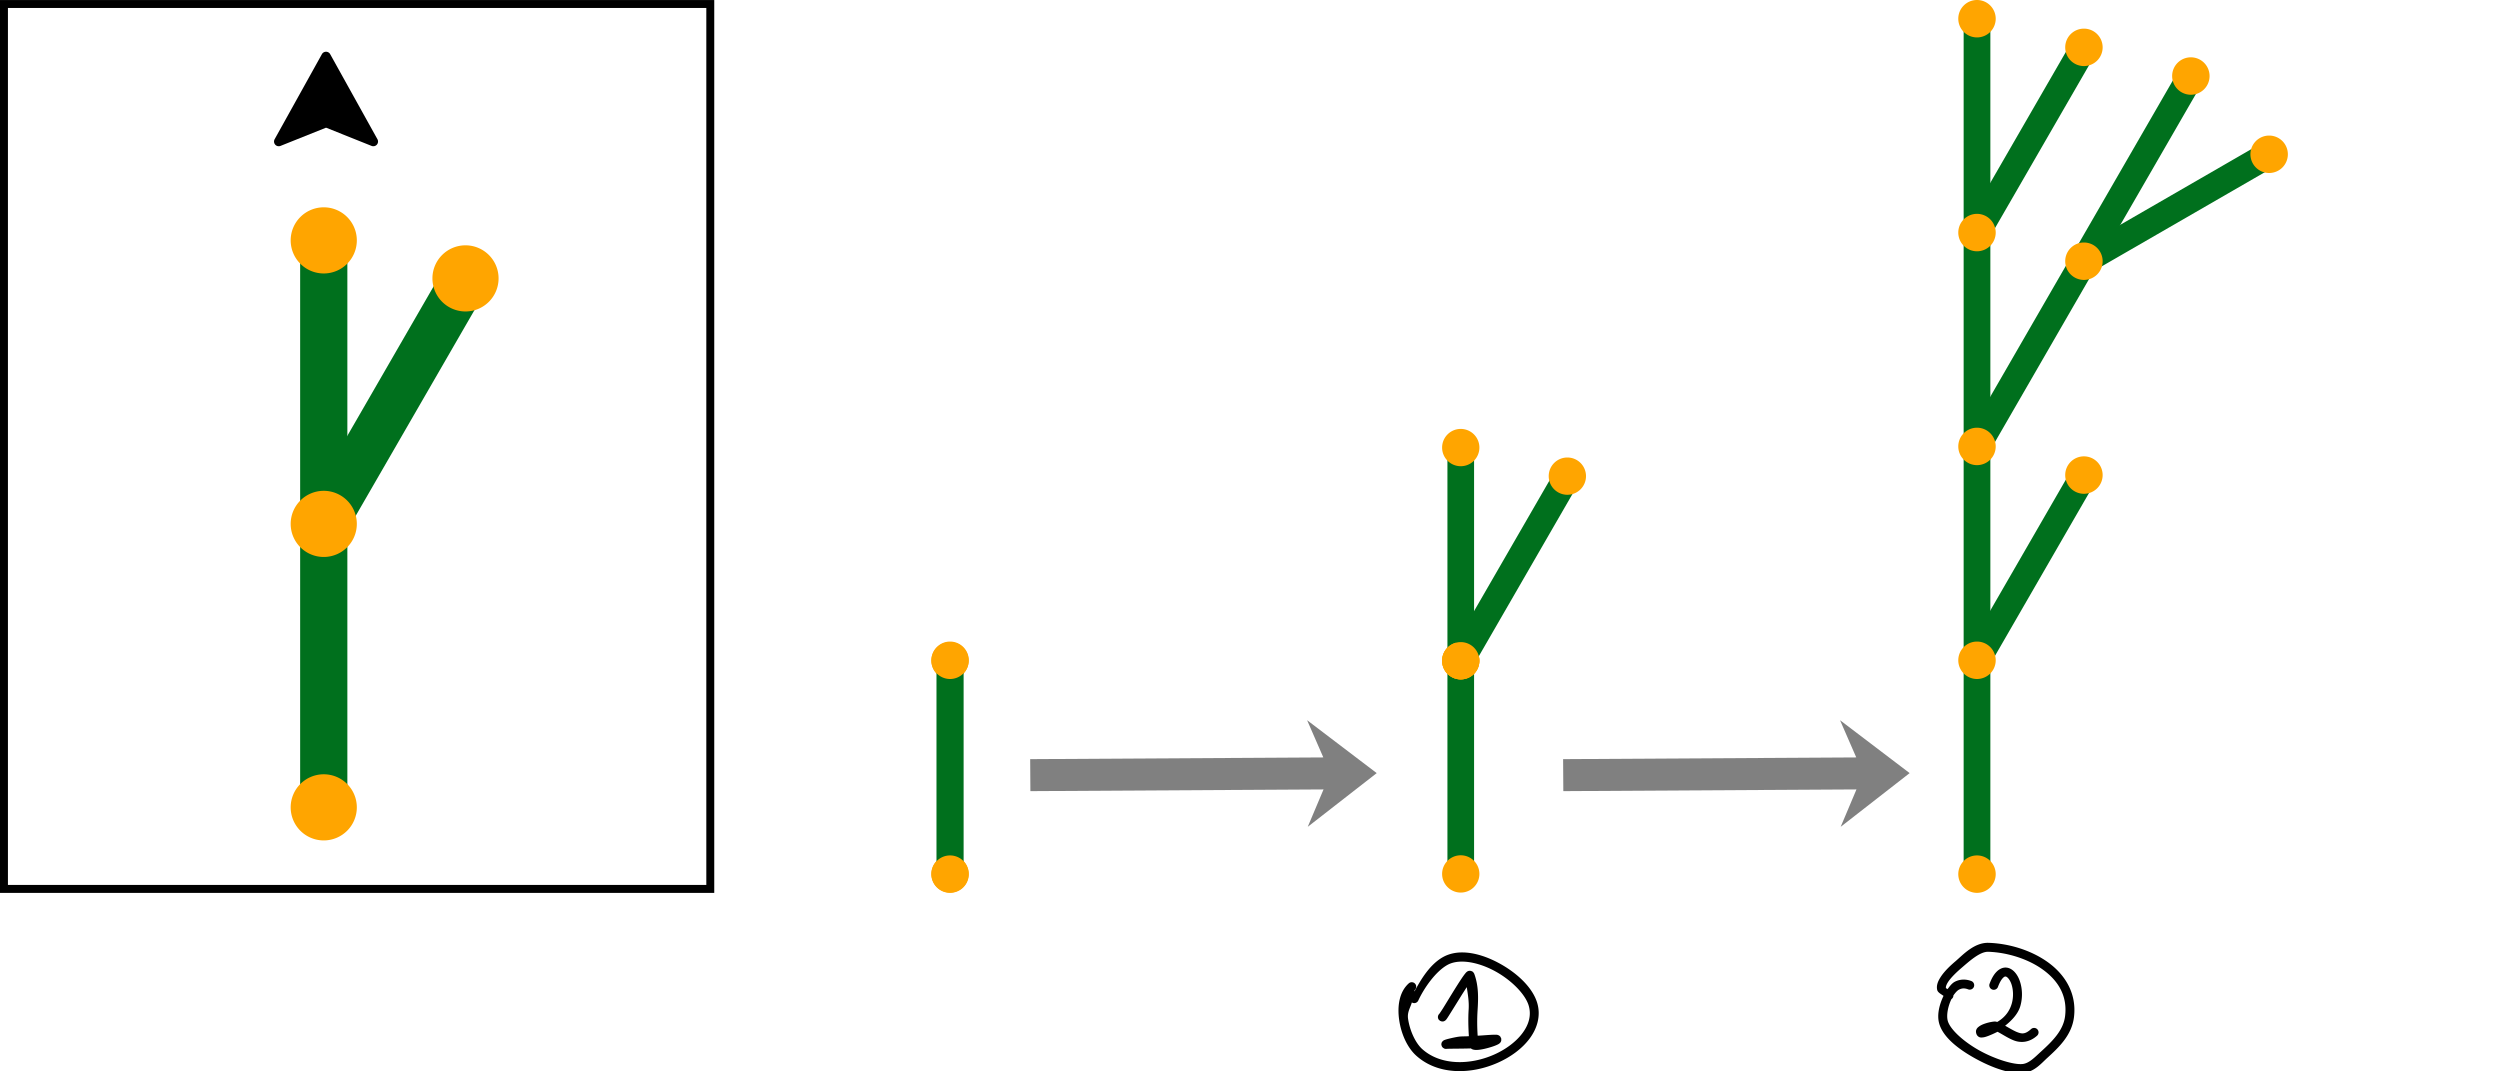 <?xml version="1.0" encoding="UTF-8" standalone="no"?>
<svg
   xmlns:dc="http://purl.org/dc/elements/1.1/"
   xmlns:cc="http://creativecommons.org/ns#"
   xmlns:rdf="http://www.w3.org/1999/02/22-rdf-syntax-ns#"
   xmlns:svg="http://www.w3.org/2000/svg"
   xmlns="http://www.w3.org/2000/svg"
   xmlns:sodipodi="http://sodipodi.sourceforge.net/DTD/sodipodi-0.dtd"
   xmlns:inkscape="http://www.inkscape.org/namespaces/inkscape"
   width="70mm"
   height="30mm"
   viewBox="0 0 70 30"
   version="1.1"
   id="svg860"
   inkscape:version="1.0 (4035a4fb49, 2020-05-01)"
   sodipodi:docname="2020-AT-01_taskbody_example1-compatible.svg">
  <defs
     id="defs854" />
  <sodipodi:namedview
     id="base"
     pagecolor="#ffffff"
     bordercolor="#666666"
     borderopacity="1.0"
     inkscape:pageopacity="0.0"
     inkscape:pageshadow="2"
     inkscape:zoom="0.35"
     inkscape:cx="400"
     inkscape:cy="560"
     inkscape:document-units="mm"
     inkscape:current-layer="layer1"
     inkscape:document-rotation="0"
     showgrid="false"
     inkscape:snap-global="false"
     fit-margin-top="0"
     fit-margin-left="0"
     fit-margin-right="0"
     fit-margin-bottom="0" />
  <g
     inkscape:label="Ebene 1"
     inkscape:groupmode="layer"
     id="layer1"
     transform="translate(-14.702,-16.644)">
    <path
       id="path3222"
       style="color:#000000;font-style:normal;font-variant:normal;font-weight:normal;font-stretch:normal;font-size:medium;line-height:normal;font-family:sans-serif;font-variant-ligatures:normal;font-variant-position:normal;font-variant-caps:normal;font-variant-numeric:normal;font-variant-alternates:normal;font-variant-east-asian:normal;font-feature-settings:normal;font-variation-settings:normal;text-indent:0;text-align:start;text-decoration:none;text-decoration-line:none;text-decoration-style:solid;text-decoration-color:#000000;letter-spacing:normal;word-spacing:normal;text-transform:none;writing-mode:lr-tb;direction:ltr;text-orientation:mixed;dominant-baseline:auto;baseline-shift:baseline;text-anchor:start;white-space:normal;shape-padding:0;shape-margin:0;inline-size:0;clip-rule:nonzero;display:inline;overflow:visible;visibility:visible;opacity:1;isolation:auto;mix-blend-mode:normal;color-interpolation:sRGB;color-interpolation-filters:linearRGB;solid-color:#000000;solid-opacity:1;vector-effect:none;fill:#000000;fill-opacity:1;fill-rule:nonzero;stroke:none;stroke-width:0.945;stroke-linecap:round;stroke-linejoin:round;stroke-miterlimit:4;stroke-dasharray:none;stroke-dashoffset:0;stroke-opacity:1;color-rendering:auto;image-rendering:auto;shape-rendering:auto;text-rendering:auto;enable-background:accumulate;stop-color:#000000;stop-opacity:1"
       d="M 210.107 99.621 C 208.594 99.575 207.399 100.897 206.623 101.562 C 206.223 101.905 205.461 102.562 205 103.312 C 204.769 103.688 204.584 104.11 204.682 104.582 C 204.742 104.873 205.088 105.027 205.354 105.225 C 204.917 106.136 204.65 107.196 204.881 108.088 C 205.266 109.574 206.914 110.85 208.719 111.846 C 210.524 112.842 212.472 113.523 213.836 113.359 C 214.979 113.222 215.694 112.348 216.301 111.795 C 217.515 110.688 218.896 109.396 219.135 107.49 C 219.451 104.962 218.188 102.967 216.375 101.666 C 214.562 100.365 212.202 99.684 210.107 99.621 z M 210.078 100.566 C 211.988 100.624 214.209 101.271 215.828 102.434 C 217.448 103.596 218.469 105.203 218.197 107.373 C 218.009 108.879 216.868 110.004 215.666 111.1 C 214.995 111.711 214.412 112.339 213.725 112.422 C 212.836 112.529 210.875 111.948 209.178 111.012 C 207.48 110.075 206.032 108.753 205.797 107.846 C 205.641 107.244 205.834 106.299 206.188 105.57 A 0.472 0.472 0 0 0 206.373 105.328 A 0.472 0.472 0 0 0 206.395 105.18 C 206.581 104.923 206.781 104.671 207 104.561 C 207.281 104.418 207.566 104.385 207.959 104.537 A 0.472 0.472 0 0 0 208.564 104.264 A 0.472 0.472 0 0 0 208.299 103.66 C 207.687 103.424 207.069 103.467 206.572 103.719 C 206.23 103.892 206.011 104.215 205.773 104.516 C 205.743 104.477 205.611 104.425 205.604 104.391 C 205.584 104.296 205.635 104.079 205.803 103.807 C 206.138 103.261 206.855 102.613 207.244 102.279 C 208.082 101.561 209.197 100.54 210.078 100.566 z M 211.967 102.234 C 211.598 102.211 211.236 102.391 210.949 102.686 C 210.663 102.98 210.427 103.388 210.219 103.947 A 0.472 0.472 0 0 0 210.498 104.553 A 0.472 0.472 0 0 0 211.104 104.279 C 211.281 103.801 211.47 103.497 211.621 103.342 C 211.772 103.186 211.85 103.176 211.908 103.18 C 211.966 103.183 212.061 103.223 212.182 103.357 C 212.302 103.491 212.435 103.708 212.529 103.984 C 212.717 104.538 212.771 105.302 212.566 106.029 C 212.361 106.757 211.913 107.448 211.082 107.947 C 211.088 107.944 211.034 107.976 211.029 107.979 C 210.941 107.959 210.851 107.932 210.779 107.934 C 210.674 107.936 210.568 107.952 210.455 107.971 C 210.229 108.008 209.984 108.067 209.746 108.148 C 209.508 108.23 209.286 108.322 209.088 108.473 C 208.989 108.548 208.876 108.638 208.809 108.826 C 208.741 109.014 208.813 109.3 208.941 109.439 C 209.145 109.659 209.341 109.627 209.465 109.617 C 209.588 109.608 209.691 109.585 209.805 109.551 C 210.032 109.483 210.282 109.378 210.527 109.27 C 210.722 109.184 210.897 109.098 211.061 109.018 C 211.619 109.309 212.153 109.682 212.771 109.926 C 213.496 110.211 214.408 110.175 215.238 109.432 A 0.472 0.472 0 0 0 215.275 108.768 A 0.472 0.472 0 0 0 214.609 108.73 C 213.98 109.294 213.646 109.256 213.119 109.049 C 212.784 108.917 212.304 108.631 211.863 108.377 C 212.629 107.777 213.252 107.071 213.473 106.287 C 213.734 105.359 213.675 104.427 213.422 103.682 C 213.295 103.309 213.117 102.982 212.883 102.723 C 212.649 102.463 212.336 102.258 211.967 102.234 z "
       transform="matrix(0.265,0,0,0.265,14.702,16.644)" />
    <path
       id="path3218"
       style="color:#000000;font-style:normal;font-variant:normal;font-weight:normal;font-stretch:normal;font-size:medium;line-height:normal;font-family:sans-serif;font-variant-ligatures:normal;font-variant-position:normal;font-variant-caps:normal;font-variant-numeric:normal;font-variant-alternates:normal;font-variant-east-asian:normal;font-feature-settings:normal;font-variation-settings:normal;text-indent:0;text-align:start;text-decoration:none;text-decoration-line:none;text-decoration-style:solid;text-decoration-color:#000000;letter-spacing:normal;word-spacing:normal;text-transform:none;writing-mode:lr-tb;direction:ltr;text-orientation:mixed;dominant-baseline:auto;baseline-shift:baseline;text-anchor:start;white-space:normal;shape-padding:0;shape-margin:0;inline-size:0;clip-rule:nonzero;display:inline;overflow:visible;visibility:visible;opacity:1;isolation:auto;mix-blend-mode:normal;color-interpolation:sRGB;color-interpolation-filters:linearRGB;solid-color:#000000;solid-opacity:1;vector-effect:none;fill:#000000;fill-opacity:1;fill-rule:nonzero;stroke:none;stroke-width:0.945;stroke-linecap:round;stroke-linejoin:round;stroke-miterlimit:4;stroke-dasharray:none;stroke-dashoffset:0;stroke-opacity:1;color-rendering:auto;image-rendering:auto;shape-rendering:auto;text-rendering:auto;enable-background:accumulate;stop-color:#000000;stop-opacity:1"
       d="M 154.576 100.635 C 153.832 100.623 153.122 100.767 152.492 101.113 C 151.111 101.873 150.155 103.434 149.436 104.797 C 149.474 104.755 149.439 104.641 149.48 104.604 A 0.472 0.472 0 0 0 149.518 103.939 A 0.472 0.472 0 0 0 148.852 103.902 C 147.829 104.816 147.627 106.345 147.842 107.801 C 148.057 109.256 148.692 110.692 149.65 111.551 C 151.991 113.649 155.506 113.511 158.258 112.289 C 159.634 111.678 160.837 110.794 161.631 109.721 C 162.425 108.647 162.804 107.347 162.443 106.043 C 161.981 104.371 160.296 102.795 158.359 101.754 C 157.149 101.103 155.816 100.655 154.576 100.635 z M 154.584 101.605 C 155.617 101.631 156.809 101.994 157.918 102.59 C 159.692 103.543 161.198 105.077 161.535 106.295 C 161.81 107.287 161.54 108.249 160.871 109.152 C 160.203 110.056 159.124 110.871 157.873 111.426 C 155.372 112.536 152.245 112.613 150.277 110.85 C 149.571 110.216 148.967 108.928 148.779 107.66 C 148.672 106.937 149.01 106.495 149.178 105.918 A 0.472 0.472 0 0 0 149.229 105.947 A 0.472 0.472 0 0 0 149.855 105.719 C 150.487 104.358 151.707 102.631 152.949 101.947 C 153.402 101.698 153.964 101.59 154.584 101.605 z M 155.252 102.574 C 155.25 102.574 155.177 102.586 155.148 102.596 C 155.12 102.606 155.096 102.615 155.076 102.625 C 155.037 102.645 155.009 102.668 154.986 102.686 C 154.897 102.754 154.863 102.805 154.811 102.869 C 154.705 102.998 154.582 103.17 154.441 103.379 C 154.161 103.797 153.806 104.36 153.451 104.936 C 153.096 105.511 152.743 106.097 152.477 106.523 C 152.343 106.736 152.227 106.907 152.152 107.018 C 152.115 107.073 152.085 107.112 152.078 107.121 A 0.472 0.472 0 0 0 152.033 107.756 C 152.033 107.756 152.166 107.867 152.166 107.867 C 152.166 107.867 152.335 107.926 152.336 107.926 C 152.336 107.926 152.484 107.926 152.484 107.926 C 152.485 107.926 152.572 107.905 152.572 107.904 C 152.573 107.904 152.674 107.853 152.676 107.852 C 152.677 107.851 152.716 107.82 152.729 107.809 C 152.779 107.765 152.796 107.744 152.816 107.719 C 152.858 107.668 152.891 107.615 152.936 107.549 C 153.025 107.417 153.138 107.235 153.273 107.018 C 153.545 106.583 153.903 106.01 154.256 105.438 C 154.517 105.014 154.752 104.651 154.979 104.301 C 155.095 105.068 155.231 105.826 155.178 106.664 C 155.119 107.58 155.142 108.536 155.201 109.484 C 154.828 109.515 154.46 109.488 154.086 109.543 C 153.826 109.581 153.4 109.672 153.061 109.756 C 152.891 109.798 152.759 109.837 152.639 109.883 C 152.608 109.894 152.586 109.901 152.521 109.941 C 152.505 109.952 152.464 109.985 152.463 109.986 C 152.462 109.987 152.36 110.095 152.359 110.096 C 152.359 110.096 152.307 110.222 152.307 110.223 C 152.307 110.223 152.293 110.398 152.293 110.398 C 152.293 110.399 152.359 110.584 152.359 110.584 C 152.36 110.584 152.455 110.701 152.455 110.701 C 152.456 110.702 152.6 110.79 152.602 110.791 C 152.603 110.792 152.663 110.816 152.684 110.82 C 152.725 110.828 152.749 110.825 152.771 110.826 C 152.816 110.828 152.853 110.823 152.891 110.82 C 153.176 110.8 154.405 110.808 155.43 110.775 C 155.438 110.782 155.443 110.799 155.451 110.805 C 155.556 110.876 155.654 110.9 155.74 110.916 C 155.912 110.949 156.066 110.94 156.234 110.924 C 156.572 110.891 156.954 110.803 157.312 110.701 C 157.671 110.6 157.99 110.49 158.221 110.377 C 158.278 110.349 158.331 110.323 158.391 110.281 C 158.42 110.26 158.456 110.232 158.494 110.191 C 158.513 110.171 158.53 110.153 158.553 110.119 C 158.575 110.085 158.618 109.982 158.619 109.979 C 158.62 109.975 158.627 109.753 158.627 109.75 C 158.626 109.747 158.531 109.538 158.529 109.535 C 158.528 109.534 158.458 109.462 158.457 109.461 C 158.456 109.46 158.417 109.43 158.396 109.418 C 158.356 109.394 158.317 109.375 158.287 109.365 C 158.167 109.325 158.102 109.328 158.027 109.328 C 157.402 109.328 156.764 109.405 156.131 109.432 C 156.072 108.564 156.062 107.682 156.123 106.723 C 156.203 105.473 156.242 104.166 155.77 102.891 C 155.769 102.888 155.704 102.775 155.703 102.773 C 155.702 102.772 155.58 102.649 155.578 102.648 C 155.577 102.647 155.41 102.582 155.408 102.582 C 155.406 102.582 155.254 102.574 155.252 102.574 z "
       transform="matrix(0.265,0,0,0.265,14.702,16.644)" />
    <path
       style="color:#000000;font-style:normal;font-variant:normal;font-weight:normal;font-stretch:normal;font-size:medium;line-height:normal;font-family:sans-serif;font-variant-ligatures:normal;font-variant-position:normal;font-variant-caps:normal;font-variant-numeric:normal;font-variant-alternates:normal;font-variant-east-asian:normal;font-feature-settings:normal;font-variation-settings:normal;text-indent:0;text-align:start;text-decoration:none;text-decoration-line:none;text-decoration-style:solid;text-decoration-color:#000000;letter-spacing:normal;word-spacing:normal;text-transform:none;writing-mode:lr-tb;direction:ltr;text-orientation:mixed;dominant-baseline:auto;baseline-shift:baseline;text-anchor:start;white-space:normal;shape-padding:0;shape-margin:0;inline-size:0;clip-rule:nonzero;display:inline;overflow:visible;visibility:visible;opacity:1;isolation:auto;mix-blend-mode:normal;color-interpolation:sRGB;color-interpolation-filters:linearRGB;solid-color:#000000;solid-opacity:1;vector-effect:none;fill:#00701d;fill-opacity:1;fill-rule:nonzero;stroke:none;stroke-width:1.323;stroke-linecap:round;stroke-linejoin:miter;stroke-miterlimit:4;stroke-dasharray:none;stroke-dashoffset:0;stroke-opacity:1;color-rendering:auto;image-rendering:auto;shape-rendering:auto;text-rendering:auto;enable-background:accumulate;stop-color:#000000;stop-opacity:1"
       d="m 23.767,30.652 a 0.661,0.661 0 0 0 -0.661,0.661 v 7.938 a 0.661,0.661 0 0 0 0.661,0.661 0.661,0.661 0 0 0 0.661,-0.661 v -7.938 a 0.661,0.661 0 0 0 -0.661,-0.661 z"
       id="path883" />
    <path
       style="color:#000000;font-style:normal;font-variant:normal;font-weight:normal;font-stretch:normal;font-size:medium;line-height:normal;font-family:sans-serif;font-variant-ligatures:normal;font-variant-position:normal;font-variant-caps:normal;font-variant-numeric:normal;font-variant-alternates:normal;font-variant-east-asian:normal;font-feature-settings:normal;font-variation-settings:normal;text-indent:0;text-align:start;text-decoration:none;text-decoration-line:none;text-decoration-style:solid;text-decoration-color:#000000;letter-spacing:normal;word-spacing:normal;text-transform:none;writing-mode:lr-tb;direction:ltr;text-orientation:mixed;dominant-baseline:auto;baseline-shift:baseline;text-anchor:start;white-space:normal;shape-padding:0;shape-margin:0;inline-size:0;clip-rule:nonzero;display:inline;overflow:visible;visibility:visible;opacity:1;isolation:auto;mix-blend-mode:normal;color-interpolation:sRGB;color-interpolation-filters:linearRGB;solid-color:#000000;solid-opacity:1;vector-effect:none;fill:#ffa500;fill-opacity:1;fill-rule:nonzero;stroke:none;stroke-width:1.852;stroke-linecap:round;stroke-linejoin:miter;stroke-miterlimit:4;stroke-dasharray:none;stroke-dashoffset:0;stroke-opacity:1;color-rendering:auto;image-rendering:auto;shape-rendering:auto;text-rendering:auto;enable-background:accumulate;stop-color:#000000;stop-opacity:1"
       d="m 23.767,38.324 a 0.926,0.926 0 0 0 -0.926,0.926 0.926,0.926 0 0 0 0.926,0.926 0.926,0.926 0 0 0 0.926,-0.926 0.926,0.926 0 0 0 -0.926,-0.926 z"
       id="path879" />
    <path
       style="color:#000000;font-style:normal;font-variant:normal;font-weight:normal;font-stretch:normal;font-size:medium;line-height:normal;font-family:sans-serif;font-variant-ligatures:normal;font-variant-position:normal;font-variant-caps:normal;font-variant-numeric:normal;font-variant-alternates:normal;font-variant-east-asian:normal;font-feature-settings:normal;font-variation-settings:normal;text-indent:0;text-align:start;text-decoration:none;text-decoration-line:none;text-decoration-style:solid;text-decoration-color:#000000;letter-spacing:normal;word-spacing:normal;text-transform:none;writing-mode:lr-tb;direction:ltr;text-orientation:mixed;dominant-baseline:auto;baseline-shift:baseline;text-anchor:start;white-space:normal;shape-padding:0;shape-margin:0;inline-size:0;clip-rule:nonzero;display:inline;overflow:visible;visibility:visible;opacity:1;isolation:auto;mix-blend-mode:normal;color-interpolation:sRGB;color-interpolation-filters:linearRGB;solid-color:#000000;solid-opacity:1;vector-effect:none;fill:#00701d;fill-opacity:1;fill-rule:nonzero;stroke:none;stroke-width:1.323;stroke-linecap:round;stroke-linejoin:miter;stroke-miterlimit:4;stroke-dasharray:none;stroke-dashoffset:0;stroke-opacity:1;color-rendering:auto;image-rendering:auto;shape-rendering:auto;text-rendering:auto;enable-background:accumulate;stop-color:#000000;stop-opacity:1"
       d="m 23.767,22.714 a 0.661,0.661 0 0 0 -0.661,0.661 v 7.938 a 0.661,0.661 0 0 0 0.661,0.661 0.661,0.661 0 0 0 0.661,-0.661 v -7.938 a 0.661,0.661 0 0 0 -0.661,-0.661 z"
       id="path875" />
    <path
       style="color:#000000;font-style:normal;font-variant:normal;font-weight:normal;font-stretch:normal;font-size:medium;line-height:normal;font-family:sans-serif;font-variant-ligatures:normal;font-variant-position:normal;font-variant-caps:normal;font-variant-numeric:normal;font-variant-alternates:normal;font-variant-east-asian:normal;font-feature-settings:normal;font-variation-settings:normal;text-indent:0;text-align:start;text-decoration:none;text-decoration-line:none;text-decoration-style:solid;text-decoration-color:#000000;letter-spacing:normal;word-spacing:normal;text-transform:none;writing-mode:lr-tb;direction:ltr;text-orientation:mixed;dominant-baseline:auto;baseline-shift:baseline;text-anchor:start;white-space:normal;shape-padding:0;shape-margin:0;inline-size:0;clip-rule:nonzero;display:inline;overflow:visible;visibility:visible;opacity:1;isolation:auto;mix-blend-mode:normal;color-interpolation:sRGB;color-interpolation-filters:linearRGB;solid-color:#000000;solid-opacity:1;vector-effect:none;fill:#ffa500;fill-opacity:1;fill-rule:nonzero;stroke:none;stroke-width:1.852;stroke-linecap:round;stroke-linejoin:miter;stroke-miterlimit:4;stroke-dasharray:none;stroke-dashoffset:0;stroke-opacity:1;color-rendering:auto;image-rendering:auto;shape-rendering:auto;text-rendering:auto;enable-background:accumulate;stop-color:#000000;stop-opacity:1"
       d="m 23.767,22.449 a 0.926,0.926 0 0 0 -0.926,0.926 0.926,0.926 0 0 0 0.926,0.926 0.926,0.926 0 0 0 0.926,-0.926 0.926,0.926 0 0 0 -0.926,-0.926 z"
       id="path871" />
    <path
       style="color:#000000;font-style:normal;font-variant:normal;font-weight:normal;font-stretch:normal;font-size:medium;line-height:normal;font-family:sans-serif;font-variant-ligatures:normal;font-variant-position:normal;font-variant-caps:normal;font-variant-numeric:normal;font-variant-alternates:normal;font-variant-east-asian:normal;font-feature-settings:normal;font-variation-settings:normal;text-indent:0;text-align:start;text-decoration:none;text-decoration-line:none;text-decoration-style:solid;text-decoration-color:#000000;letter-spacing:normal;word-spacing:normal;text-transform:none;writing-mode:lr-tb;direction:ltr;text-orientation:mixed;dominant-baseline:auto;baseline-shift:baseline;text-anchor:start;white-space:normal;shape-padding:0;shape-margin:0;inline-size:0;clip-rule:nonzero;display:inline;overflow:visible;visibility:visible;opacity:1;isolation:auto;mix-blend-mode:normal;color-interpolation:sRGB;color-interpolation-filters:linearRGB;solid-color:#000000;solid-opacity:1;vector-effect:none;fill:#00701d;fill-opacity:1;fill-rule:nonzero;stroke:none;stroke-width:1.323;stroke-linecap:round;stroke-linejoin:miter;stroke-miterlimit:4;stroke-dasharray:none;stroke-dashoffset:0;stroke-opacity:1;color-rendering:auto;image-rendering:auto;shape-rendering:auto;text-rendering:auto;enable-background:accumulate;stop-color:#000000;stop-opacity:1"
       d="m 27.73,23.778 a 0.661,0.661 0 0 0 -0.567,0.331 l -3.969,6.874 a 0.661,0.661 0 0 0 0.242,0.903 0.661,0.661 0 0 0 0.904,-0.242 l 3.969,-6.874 a 0.661,0.661 0 0 0 -0.242,-0.904 0.661,0.661 0 0 0 -0.336,-0.088 z"
       id="path867" />
    <path
       style="color:#000000;font-style:normal;font-variant:normal;font-weight:normal;font-stretch:normal;font-size:medium;line-height:normal;font-family:sans-serif;font-variant-ligatures:normal;font-variant-position:normal;font-variant-caps:normal;font-variant-numeric:normal;font-variant-alternates:normal;font-variant-east-asian:normal;font-feature-settings:normal;font-variation-settings:normal;text-indent:0;text-align:start;text-decoration:none;text-decoration-line:none;text-decoration-style:solid;text-decoration-color:#000000;letter-spacing:normal;word-spacing:normal;text-transform:none;writing-mode:lr-tb;direction:ltr;text-orientation:mixed;dominant-baseline:auto;baseline-shift:baseline;text-anchor:start;white-space:normal;shape-padding:0;shape-margin:0;inline-size:0;clip-rule:nonzero;display:inline;overflow:visible;visibility:visible;opacity:1;isolation:auto;mix-blend-mode:normal;color-interpolation:sRGB;color-interpolation-filters:linearRGB;solid-color:#000000;solid-opacity:1;vector-effect:none;fill:#ffa500;fill-opacity:1;fill-rule:nonzero;stroke:none;stroke-width:1.852;stroke-linecap:round;stroke-linejoin:miter;stroke-miterlimit:4;stroke-dasharray:none;stroke-dashoffset:0;stroke-opacity:1;color-rendering:auto;image-rendering:auto;shape-rendering:auto;text-rendering:auto;enable-background:accumulate;stop-color:#000000;stop-opacity:1"
       d="m 27.736,23.513 a 0.926,0.926 0 0 0 -0.926,0.926 0.926,0.926 0 0 0 0.926,0.926 0.926,0.926 0 0 0 0.926,-0.926 0.926,0.926 0 0 0 -0.926,-0.926 z"
       id="path863" />
    <path
       style="color:#000000;font-style:normal;font-variant:normal;font-weight:normal;font-stretch:normal;font-size:medium;line-height:normal;font-family:sans-serif;font-variant-ligatures:normal;font-variant-position:normal;font-variant-caps:normal;font-variant-numeric:normal;font-variant-alternates:normal;font-variant-east-asian:normal;font-feature-settings:normal;font-variation-settings:normal;text-indent:0;text-align:start;text-decoration:none;text-decoration-line:none;text-decoration-style:solid;text-decoration-color:#000000;letter-spacing:normal;word-spacing:normal;text-transform:none;writing-mode:lr-tb;direction:ltr;text-orientation:mixed;dominant-baseline:auto;baseline-shift:baseline;text-anchor:start;white-space:normal;shape-padding:0;shape-margin:0;inline-size:0;clip-rule:nonzero;display:inline;overflow:visible;visibility:visible;opacity:1;isolation:auto;mix-blend-mode:normal;color-interpolation:sRGB;color-interpolation-filters:linearRGB;solid-color:#000000;solid-opacity:1;vector-effect:none;fill:#ffa500;fill-opacity:1;fill-rule:nonzero;stroke:none;stroke-width:1.852;stroke-linecap:round;stroke-linejoin:miter;stroke-miterlimit:4;stroke-dasharray:none;stroke-dashoffset:0;stroke-opacity:1;color-rendering:auto;image-rendering:auto;shape-rendering:auto;text-rendering:auto;enable-background:accumulate;stop-color:#000000;stop-opacity:1"
       d="m 23.767,30.387 a 0.926,0.926 0 0 0 -0.926,0.926 0.926,0.926 0 0 0 0.926,0.926 0.926,0.926 0 0 0 0.926,-0.926 0.926,0.926 0 0 0 -0.926,-0.926 z"
       id="path859" />
    <polygon
       fill="none"
       fill-rule="evenodd"
       points=""
       stroke-linejoin="round"
       id="polygon4"
       transform="matrix(0.166,0,0,0.166,-53.352,-22.763)" />
    <path
       style="color:#000000;font-style:normal;font-variant:normal;font-weight:normal;font-stretch:normal;font-size:medium;line-height:normal;font-family:sans-serif;font-variant-ligatures:normal;font-variant-position:normal;font-variant-caps:normal;font-variant-numeric:normal;font-variant-alternates:normal;font-variant-east-asian:normal;font-feature-settings:normal;font-variation-settings:normal;text-indent:0;text-align:start;text-decoration:none;text-decoration-line:none;text-decoration-style:solid;text-decoration-color:#000000;letter-spacing:normal;word-spacing:normal;text-transform:none;writing-mode:lr-tb;direction:ltr;text-orientation:mixed;dominant-baseline:auto;baseline-shift:baseline;text-anchor:start;white-space:normal;shape-padding:0;shape-margin:0;inline-size:0;clip-rule:nonzero;display:inline;overflow:visible;visibility:visible;opacity:1;isolation:auto;mix-blend-mode:normal;color-interpolation:sRGB;color-interpolation-filters:linearRGB;solid-color:#000000;solid-opacity:1;vector-effect:none;fill:#00701d;fill-opacity:1;fill-rule:nonzero;stroke:none;stroke-width:0.746;stroke-linecap:round;stroke-linejoin:miter;stroke-miterlimit:4;stroke-dasharray:none;stroke-dashoffset:0;stroke-opacity:1;color-rendering:auto;image-rendering:auto;shape-rendering:auto;text-rendering:auto;enable-background:accumulate;stop-color:#000000;stop-opacity:1"
       d="m 41.302,34.772 a 0.373,0.373 0 0 0 -0.373,0.373 v 5.969 a 0.373,0.373 0 0 0 0.373,0.373 0.373,0.373 0 0 0 0.373,-0.373 v -5.969 a 0.373,0.373 0 0 0 -0.373,-0.373 z"
       id="path1185" />
    <path
       style="color:#000000;font-style:normal;font-variant:normal;font-weight:normal;font-stretch:normal;font-size:medium;line-height:normal;font-family:sans-serif;font-variant-ligatures:normal;font-variant-position:normal;font-variant-caps:normal;font-variant-numeric:normal;font-variant-alternates:normal;font-variant-east-asian:normal;font-feature-settings:normal;font-variation-settings:normal;text-indent:0;text-align:start;text-decoration:none;text-decoration-line:none;text-decoration-style:solid;text-decoration-color:#000000;letter-spacing:normal;word-spacing:normal;text-transform:none;writing-mode:lr-tb;direction:ltr;text-orientation:mixed;dominant-baseline:auto;baseline-shift:baseline;text-anchor:start;white-space:normal;shape-padding:0;shape-margin:0;inline-size:0;clip-rule:nonzero;display:inline;overflow:visible;visibility:visible;opacity:1;isolation:auto;mix-blend-mode:normal;color-interpolation:sRGB;color-interpolation-filters:linearRGB;solid-color:#000000;solid-opacity:1;vector-effect:none;fill:#ffa500;fill-opacity:1;fill-rule:nonzero;stroke:none;stroke-width:1.045;stroke-linecap:round;stroke-linejoin:miter;stroke-miterlimit:4;stroke-dasharray:none;stroke-dashoffset:0;stroke-opacity:1;color-rendering:auto;image-rendering:auto;shape-rendering:auto;text-rendering:auto;enable-background:accumulate;stop-color:#000000;stop-opacity:1"
       d="m 41.302,34.623 a 0.522,0.522 0 0 0 -0.522,0.522 0.522,0.522 0 0 0 0.522,0.522 0.522,0.522 0 0 0 0.522,-0.522 0.522,0.522 0 0 0 -0.522,-0.522 z"
       id="path1181" />
    <path
       style="color:#000000;font-style:normal;font-variant:normal;font-weight:normal;font-stretch:normal;font-size:medium;line-height:normal;font-family:sans-serif;font-variant-ligatures:normal;font-variant-position:normal;font-variant-caps:normal;font-variant-numeric:normal;font-variant-alternates:normal;font-variant-east-asian:normal;font-feature-settings:normal;font-variation-settings:normal;text-indent:0;text-align:start;text-decoration:none;text-decoration-line:none;text-decoration-style:solid;text-decoration-color:#000000;letter-spacing:normal;word-spacing:normal;text-transform:none;writing-mode:lr-tb;direction:ltr;text-orientation:mixed;dominant-baseline:auto;baseline-shift:baseline;text-anchor:start;white-space:normal;shape-padding:0;shape-margin:0;inline-size:0;clip-rule:nonzero;display:inline;overflow:visible;visibility:visible;opacity:1;isolation:auto;mix-blend-mode:normal;color-interpolation:sRGB;color-interpolation-filters:linearRGB;solid-color:#000000;solid-opacity:1;vector-effect:none;fill:#ffa500;fill-opacity:1;fill-rule:nonzero;stroke:none;stroke-width:1.045;stroke-linecap:round;stroke-linejoin:miter;stroke-miterlimit:4;stroke-dasharray:none;stroke-dashoffset:0;stroke-opacity:1;color-rendering:auto;image-rendering:auto;shape-rendering:auto;text-rendering:auto;enable-background:accumulate;stop-color:#000000;stop-opacity:1"
       d="m 41.302,40.592 a 0.522,0.522 0 0 0 -0.522,0.522 0.522,0.522 0 0 0 0.522,0.522 0.522,0.522 0 0 0 0.522,-0.522 0.522,0.522 0 0 0 -0.522,-0.522 z"
       id="path1177" />
    <path
       style="color:#000000;font-style:normal;font-variant:normal;font-weight:normal;font-stretch:normal;font-size:medium;line-height:normal;font-family:sans-serif;font-variant-ligatures:normal;font-variant-position:normal;font-variant-caps:normal;font-variant-numeric:normal;font-variant-alternates:normal;font-variant-east-asian:normal;font-feature-settings:normal;font-variation-settings:normal;text-indent:0;text-align:start;text-decoration:none;text-decoration-line:none;text-decoration-style:solid;text-decoration-color:#000000;letter-spacing:normal;word-spacing:normal;text-transform:none;writing-mode:lr-tb;direction:ltr;text-orientation:mixed;dominant-baseline:auto;baseline-shift:baseline;text-anchor:start;white-space:normal;shape-padding:0;shape-margin:0;inline-size:0;clip-rule:nonzero;display:inline;overflow:visible;visibility:visible;opacity:1;isolation:auto;mix-blend-mode:normal;color-interpolation:sRGB;color-interpolation-filters:linearRGB;solid-color:#000000;solid-opacity:1;vector-effect:none;fill:#00701d;fill-opacity:1;fill-rule:nonzero;stroke:none;stroke-width:0.746;stroke-linecap:round;stroke-linejoin:miter;stroke-miterlimit:4;stroke-dasharray:none;stroke-dashoffset:0;stroke-opacity:1;color-rendering:auto;image-rendering:auto;shape-rendering:auto;text-rendering:auto;enable-background:accumulate;stop-color:#000000;stop-opacity:1"
       d="m 55.603,34.772 a 0.373,0.373 0 0 0 -0.373,0.373 v 5.969 a 0.373,0.373 0 0 0 0.373,0.373 0.373,0.373 0 0 0 0.373,-0.373 v -5.969 a 0.373,0.373 0 0 0 -0.373,-0.373 z"
       id="path1173" />
    <path
       style="color:#000000;font-style:normal;font-variant:normal;font-weight:normal;font-stretch:normal;font-size:medium;line-height:normal;font-family:sans-serif;font-variant-ligatures:normal;font-variant-position:normal;font-variant-caps:normal;font-variant-numeric:normal;font-variant-alternates:normal;font-variant-east-asian:normal;font-feature-settings:normal;font-variation-settings:normal;text-indent:0;text-align:start;text-decoration:none;text-decoration-line:none;text-decoration-style:solid;text-decoration-color:#000000;letter-spacing:normal;word-spacing:normal;text-transform:none;writing-mode:lr-tb;direction:ltr;text-orientation:mixed;dominant-baseline:auto;baseline-shift:baseline;text-anchor:start;white-space:normal;shape-padding:0;shape-margin:0;inline-size:0;clip-rule:nonzero;display:inline;overflow:visible;visibility:visible;opacity:1;isolation:auto;mix-blend-mode:normal;color-interpolation:sRGB;color-interpolation-filters:linearRGB;solid-color:#000000;solid-opacity:1;vector-effect:none;fill:#ffa500;fill-opacity:1;fill-rule:nonzero;stroke:none;stroke-width:1.045;stroke-linecap:round;stroke-linejoin:miter;stroke-miterlimit:4;stroke-dasharray:none;stroke-dashoffset:0;stroke-opacity:1;color-rendering:auto;image-rendering:auto;shape-rendering:auto;text-rendering:auto;enable-background:accumulate;stop-color:#000000;stop-opacity:1"
       d="m 55.603,34.623 a 0.522,0.522 0 0 0 -0.522,0.522 0.522,0.522 0 0 0 0.522,0.522 0.522,0.522 0 0 0 0.522,-0.522 0.522,0.522 0 0 0 -0.522,-0.522 z"
       id="path1169" />
    <path
       style="color:#000000;font-style:normal;font-variant:normal;font-weight:normal;font-stretch:normal;font-size:medium;line-height:normal;font-family:sans-serif;font-variant-ligatures:normal;font-variant-position:normal;font-variant-caps:normal;font-variant-numeric:normal;font-variant-alternates:normal;font-variant-east-asian:normal;font-feature-settings:normal;font-variation-settings:normal;text-indent:0;text-align:start;text-decoration:none;text-decoration-line:none;text-decoration-style:solid;text-decoration-color:#000000;letter-spacing:normal;word-spacing:normal;text-transform:none;writing-mode:lr-tb;direction:ltr;text-orientation:mixed;dominant-baseline:auto;baseline-shift:baseline;text-anchor:start;white-space:normal;shape-padding:0;shape-margin:0;inline-size:0;clip-rule:nonzero;display:inline;overflow:visible;visibility:visible;opacity:1;isolation:auto;mix-blend-mode:normal;color-interpolation:sRGB;color-interpolation-filters:linearRGB;solid-color:#000000;solid-opacity:1;vector-effect:none;fill:#ffa500;fill-opacity:1;fill-rule:nonzero;stroke:none;stroke-width:1.045;stroke-linecap:round;stroke-linejoin:miter;stroke-miterlimit:4;stroke-dasharray:none;stroke-dashoffset:0;stroke-opacity:1;color-rendering:auto;image-rendering:auto;shape-rendering:auto;text-rendering:auto;enable-background:accumulate;stop-color:#000000;stop-opacity:1"
       d="m 55.603,40.592 a 0.522,0.522 0 0 0 -0.522,0.522 0.522,0.522 0 0 0 0.522,0.522 0.522,0.522 0 0 0 0.522,-0.522 0.522,0.522 0 0 0 -0.522,-0.522 z"
       id="path1165" />
    <path
       style="color:#000000;font-style:normal;font-variant:normal;font-weight:normal;font-stretch:normal;font-size:medium;line-height:normal;font-family:sans-serif;font-variant-ligatures:normal;font-variant-position:normal;font-variant-caps:normal;font-variant-numeric:normal;font-variant-alternates:normal;font-variant-east-asian:normal;font-feature-settings:normal;font-variation-settings:normal;text-indent:0;text-align:start;text-decoration:none;text-decoration-line:none;text-decoration-style:solid;text-decoration-color:#000000;letter-spacing:normal;word-spacing:normal;text-transform:none;writing-mode:lr-tb;direction:ltr;text-orientation:mixed;dominant-baseline:auto;baseline-shift:baseline;text-anchor:start;white-space:normal;shape-padding:0;shape-margin:0;inline-size:0;clip-rule:nonzero;display:inline;overflow:visible;visibility:visible;opacity:1;isolation:auto;mix-blend-mode:normal;color-interpolation:sRGB;color-interpolation-filters:linearRGB;solid-color:#000000;solid-opacity:1;vector-effect:none;fill:#00701d;fill-opacity:1;fill-rule:nonzero;stroke:none;stroke-width:0.746;stroke-linecap:round;stroke-linejoin:miter;stroke-miterlimit:4;stroke-dasharray:none;stroke-dashoffset:0;stroke-opacity:1;color-rendering:auto;image-rendering:auto;shape-rendering:auto;text-rendering:auto;enable-background:accumulate;stop-color:#000000;stop-opacity:1"
       d="m 55.603,28.803 a 0.373,0.373 0 0 0 -0.373,0.373 v 5.969 a 0.373,0.373 0 0 0 0.373,0.373 0.373,0.373 0 0 0 0.373,-0.373 v -5.969 a 0.373,0.373 0 0 0 -0.373,-0.373 z"
       id="path1161" />
    <path
       style="color:#000000;font-style:normal;font-variant:normal;font-weight:normal;font-stretch:normal;font-size:medium;line-height:normal;font-family:sans-serif;font-variant-ligatures:normal;font-variant-position:normal;font-variant-caps:normal;font-variant-numeric:normal;font-variant-alternates:normal;font-variant-east-asian:normal;font-feature-settings:normal;font-variation-settings:normal;text-indent:0;text-align:start;text-decoration:none;text-decoration-line:none;text-decoration-style:solid;text-decoration-color:#000000;letter-spacing:normal;word-spacing:normal;text-transform:none;writing-mode:lr-tb;direction:ltr;text-orientation:mixed;dominant-baseline:auto;baseline-shift:baseline;text-anchor:start;white-space:normal;shape-padding:0;shape-margin:0;inline-size:0;clip-rule:nonzero;display:inline;overflow:visible;visibility:visible;opacity:1;isolation:auto;mix-blend-mode:normal;color-interpolation:sRGB;color-interpolation-filters:linearRGB;solid-color:#000000;solid-opacity:1;vector-effect:none;fill:#ffa500;fill-opacity:1;fill-rule:nonzero;stroke:none;stroke-width:1.045;stroke-linecap:round;stroke-linejoin:miter;stroke-miterlimit:4;stroke-dasharray:none;stroke-dashoffset:0;stroke-opacity:1;color-rendering:auto;image-rendering:auto;shape-rendering:auto;text-rendering:auto;enable-background:accumulate;stop-color:#000000;stop-opacity:1"
       d="m 55.603,28.654 a 0.522,0.522 0 0 0 -0.522,0.522 0.522,0.522 0 0 0 0.522,0.522 0.522,0.522 0 0 0 0.522,-0.522 0.522,0.522 0 0 0 -0.522,-0.522 z"
       id="path1157" />
    <path
       style="color:#000000;font-style:normal;font-variant:normal;font-weight:normal;font-stretch:normal;font-size:medium;line-height:normal;font-family:sans-serif;font-variant-ligatures:normal;font-variant-position:normal;font-variant-caps:normal;font-variant-numeric:normal;font-variant-alternates:normal;font-variant-east-asian:normal;font-feature-settings:normal;font-variation-settings:normal;text-indent:0;text-align:start;text-decoration:none;text-decoration-line:none;text-decoration-style:solid;text-decoration-color:#000000;letter-spacing:normal;word-spacing:normal;text-transform:none;writing-mode:lr-tb;direction:ltr;text-orientation:mixed;dominant-baseline:auto;baseline-shift:baseline;text-anchor:start;white-space:normal;shape-padding:0;shape-margin:0;inline-size:0;clip-rule:nonzero;display:inline;overflow:visible;visibility:visible;opacity:1;isolation:auto;mix-blend-mode:normal;color-interpolation:sRGB;color-interpolation-filters:linearRGB;solid-color:#000000;solid-opacity:1;vector-effect:none;fill:#ffa500;fill-opacity:1;fill-rule:nonzero;stroke:none;stroke-width:1.045;stroke-linecap:round;stroke-linejoin:miter;stroke-miterlimit:4;stroke-dasharray:none;stroke-dashoffset:0;stroke-opacity:1;color-rendering:auto;image-rendering:auto;shape-rendering:auto;text-rendering:auto;enable-background:accumulate;stop-color:#000000;stop-opacity:1"
       d="m 55.603,34.623 a 0.522,0.522 0 0 0 -0.522,0.522 0.522,0.522 0 0 0 0.522,0.522 0.522,0.522 0 0 0 0.522,-0.522 0.522,0.522 0 0 0 -0.522,-0.522 z"
       id="path1153" />
    <path
       style="color:#000000;font-style:normal;font-variant:normal;font-weight:normal;font-stretch:normal;font-size:medium;line-height:normal;font-family:sans-serif;font-variant-ligatures:normal;font-variant-position:normal;font-variant-caps:normal;font-variant-numeric:normal;font-variant-alternates:normal;font-variant-east-asian:normal;font-feature-settings:normal;font-variation-settings:normal;text-indent:0;text-align:start;text-decoration:none;text-decoration-line:none;text-decoration-style:solid;text-decoration-color:#000000;letter-spacing:normal;word-spacing:normal;text-transform:none;writing-mode:lr-tb;direction:ltr;text-orientation:mixed;dominant-baseline:auto;baseline-shift:baseline;text-anchor:start;white-space:normal;shape-padding:0;shape-margin:0;inline-size:0;clip-rule:nonzero;display:inline;overflow:visible;visibility:visible;opacity:1;isolation:auto;mix-blend-mode:normal;color-interpolation:sRGB;color-interpolation-filters:linearRGB;solid-color:#000000;solid-opacity:1;vector-effect:none;fill:#00701d;fill-opacity:1;fill-rule:nonzero;stroke:none;stroke-width:0.746;stroke-linecap:round;stroke-linejoin:miter;stroke-miterlimit:4;stroke-dasharray:none;stroke-dashoffset:0;stroke-opacity:1;color-rendering:auto;image-rendering:auto;shape-rendering:auto;text-rendering:auto;enable-background:accumulate;stop-color:#000000;stop-opacity:1"
       d="m 58.585,29.603 a 0.373,0.373 0 0 0 -0.32,0.187 l -2.985,5.169 a 0.373,0.373 0 0 0 0.137,0.51 0.373,0.373 0 0 0 0.51,-0.136 l 2.985,-5.17 a 0.373,0.373 0 0 0 -0.137,-0.51 0.373,0.373 0 0 0 -0.19,-0.05 z"
       id="path1149" />
    <path
       style="color:#000000;font-style:normal;font-variant:normal;font-weight:normal;font-stretch:normal;font-size:medium;line-height:normal;font-family:sans-serif;font-variant-ligatures:normal;font-variant-position:normal;font-variant-caps:normal;font-variant-numeric:normal;font-variant-alternates:normal;font-variant-east-asian:normal;font-feature-settings:normal;font-variation-settings:normal;text-indent:0;text-align:start;text-decoration:none;text-decoration-line:none;text-decoration-style:solid;text-decoration-color:#000000;letter-spacing:normal;word-spacing:normal;text-transform:none;writing-mode:lr-tb;direction:ltr;text-orientation:mixed;dominant-baseline:auto;baseline-shift:baseline;text-anchor:start;white-space:normal;shape-padding:0;shape-margin:0;inline-size:0;clip-rule:nonzero;display:inline;overflow:visible;visibility:visible;opacity:1;isolation:auto;mix-blend-mode:normal;color-interpolation:sRGB;color-interpolation-filters:linearRGB;solid-color:#000000;solid-opacity:1;vector-effect:none;fill:#ffa500;fill-opacity:1;fill-rule:nonzero;stroke:none;stroke-width:1.045;stroke-linecap:round;stroke-linejoin:miter;stroke-miterlimit:4;stroke-dasharray:none;stroke-dashoffset:0;stroke-opacity:1;color-rendering:auto;image-rendering:auto;shape-rendering:auto;text-rendering:auto;enable-background:accumulate;stop-color:#000000;stop-opacity:1"
       d="m 58.588,29.454 a 0.522,0.522 0 0 0 -0.522,0.522 0.522,0.522 0 0 0 0.522,0.522 0.522,0.522 0 0 0 0.522,-0.522 0.522,0.522 0 0 0 -0.522,-0.522 z"
       id="path1145" />
    <path
       style="color:#000000;font-style:normal;font-variant:normal;font-weight:normal;font-stretch:normal;font-size:medium;line-height:normal;font-family:sans-serif;font-variant-ligatures:normal;font-variant-position:normal;font-variant-caps:normal;font-variant-numeric:normal;font-variant-alternates:normal;font-variant-east-asian:normal;font-feature-settings:normal;font-variation-settings:normal;text-indent:0;text-align:start;text-decoration:none;text-decoration-line:none;text-decoration-style:solid;text-decoration-color:#000000;letter-spacing:normal;word-spacing:normal;text-transform:none;writing-mode:lr-tb;direction:ltr;text-orientation:mixed;dominant-baseline:auto;baseline-shift:baseline;text-anchor:start;white-space:normal;shape-padding:0;shape-margin:0;inline-size:0;clip-rule:nonzero;display:inline;overflow:visible;visibility:visible;opacity:1;isolation:auto;mix-blend-mode:normal;color-interpolation:sRGB;color-interpolation-filters:linearRGB;solid-color:#000000;solid-opacity:1;vector-effect:none;fill:#ffa500;fill-opacity:1;fill-rule:nonzero;stroke:none;stroke-width:1.045;stroke-linecap:round;stroke-linejoin:miter;stroke-miterlimit:4;stroke-dasharray:none;stroke-dashoffset:0;stroke-opacity:1;color-rendering:auto;image-rendering:auto;shape-rendering:auto;text-rendering:auto;enable-background:accumulate;stop-color:#000000;stop-opacity:1"
       d="m 55.603,34.623 a 0.522,0.522 0 0 0 -0.522,0.522 0.522,0.522 0 0 0 0.522,0.522 0.522,0.522 0 0 0 0.522,-0.522 0.522,0.522 0 0 0 -0.522,-0.522 z"
       id="path1141" />
    <path
       id="path1195"
       d="m 43.547,37.9 8.208,-0.048 -0.454,-1.042 1.949,1.481 -1.931,1.504 0.442,-1.047 -8.208,0.048 z"
       style="color:#000000;font-style:normal;font-variant:normal;font-weight:normal;font-stretch:normal;font-size:medium;line-height:normal;font-family:sans-serif;font-variant-ligatures:normal;font-variant-position:normal;font-variant-caps:normal;font-variant-numeric:normal;font-variant-alternates:normal;font-variant-east-asian:normal;font-feature-settings:normal;font-variation-settings:normal;text-indent:0;text-align:start;text-decoration:none;text-decoration-line:none;text-decoration-style:solid;text-decoration-color:#000000;letter-spacing:normal;word-spacing:normal;text-transform:none;writing-mode:lr-tb;direction:ltr;text-orientation:mixed;dominant-baseline:auto;baseline-shift:baseline;text-anchor:start;white-space:normal;shape-padding:0;shape-margin:0;inline-size:0;clip-rule:nonzero;display:inline;overflow:visible;visibility:visible;isolation:auto;mix-blend-mode:normal;color-interpolation:sRGB;color-interpolation-filters:linearRGB;solid-color:#000000;solid-opacity:1;vector-effect:none;fill:#808080;fill-opacity:1;fill-rule:nonzero;stroke:none;stroke-width:0.149;stroke-linecap:butt;stroke-linejoin:miter;stroke-miterlimit:4;stroke-dasharray:none;stroke-dashoffset:0;stroke-opacity:1;color-rendering:auto;image-rendering:auto;shape-rendering:auto;text-rendering:auto;enable-background:accumulate;stop-color:#000000" />
    <path
       id="path1189"
       d="m 58.469,37.9 8.208,-0.048 -0.454,-1.042 1.949,1.481 -1.931,1.504 0.442,-1.047 -8.208,0.048 z"
       style="color:#000000;font-style:normal;font-variant:normal;font-weight:normal;font-stretch:normal;font-size:medium;line-height:normal;font-family:sans-serif;font-variant-ligatures:normal;font-variant-position:normal;font-variant-caps:normal;font-variant-numeric:normal;font-variant-alternates:normal;font-variant-east-asian:normal;font-feature-settings:normal;font-variation-settings:normal;text-indent:0;text-align:start;text-decoration:none;text-decoration-line:none;text-decoration-style:solid;text-decoration-color:#000000;letter-spacing:normal;word-spacing:normal;text-transform:none;writing-mode:lr-tb;direction:ltr;text-orientation:mixed;dominant-baseline:auto;baseline-shift:baseline;text-anchor:start;white-space:normal;shape-padding:0;shape-margin:0;inline-size:0;clip-rule:nonzero;display:inline;overflow:visible;visibility:visible;isolation:auto;mix-blend-mode:normal;color-interpolation:sRGB;color-interpolation-filters:linearRGB;solid-color:#000000;solid-opacity:1;vector-effect:none;fill:#808080;fill-opacity:1;fill-rule:nonzero;stroke:none;stroke-width:0.149;stroke-linecap:butt;stroke-linejoin:miter;stroke-miterlimit:4;stroke-dasharray:none;stroke-dashoffset:0;stroke-opacity:1;color-rendering:auto;image-rendering:auto;shape-rendering:auto;text-rendering:auto;enable-background:accumulate;stop-color:#000000" />
    <path
       style="color:#000000;font-style:normal;font-variant:normal;font-weight:normal;font-stretch:normal;font-size:medium;line-height:normal;font-family:sans-serif;font-variant-ligatures:normal;font-variant-position:normal;font-variant-caps:normal;font-variant-numeric:normal;font-variant-alternates:normal;font-variant-east-asian:normal;font-feature-settings:normal;font-variation-settings:normal;text-indent:0;text-align:start;text-decoration:none;text-decoration-line:none;text-decoration-style:solid;text-decoration-color:#000000;letter-spacing:normal;word-spacing:normal;text-transform:none;writing-mode:lr-tb;direction:ltr;text-orientation:mixed;dominant-baseline:auto;baseline-shift:baseline;text-anchor:start;white-space:normal;shape-padding:0;shape-margin:0;inline-size:0;clip-rule:nonzero;display:inline;overflow:visible;visibility:visible;isolation:auto;mix-blend-mode:normal;color-interpolation:sRGB;color-interpolation-filters:linearRGB;solid-color:#000000;solid-opacity:1;vector-effect:none;fill:#000000;fill-opacity:1;fill-rule:nonzero;stroke:none;stroke-width:0.223;stroke-linecap:butt;stroke-linejoin:miter;stroke-miterlimit:4;stroke-dasharray:none;stroke-dashoffset:0;stroke-opacity:1;paint-order:markers stroke fill;color-rendering:auto;image-rendering:auto;shape-rendering:auto;text-rendering:auto;enable-background:accumulate;stop-color:#000000;stop-opacity:1;opacity:1"
       d="M 14.701 16.645 L 14.701 16.756 L 14.701 41.645 L 34.701 41.645 L 34.701 16.645 L 14.701 16.645 z M 14.924 16.867 L 34.479 16.867 L 34.479 41.422 L 14.924 41.422 L 14.924 16.867 z "
       id="path3881" />
    <path
       id="path969"
       style="color:#000000;font-style:normal;font-variant:normal;font-weight:normal;font-stretch:normal;font-size:medium;line-height:normal;font-family:sans-serif;font-variant-ligatures:normal;font-variant-position:normal;font-variant-caps:normal;font-variant-numeric:normal;font-variant-alternates:normal;font-variant-east-asian:normal;font-feature-settings:normal;font-variation-settings:normal;text-indent:0;text-align:start;text-decoration:none;text-decoration-line:none;text-decoration-style:solid;text-decoration-color:#000000;letter-spacing:normal;word-spacing:normal;text-transform:none;writing-mode:lr-tb;direction:ltr;text-orientation:mixed;dominant-baseline:auto;baseline-shift:baseline;text-anchor:start;white-space:normal;shape-padding:0;shape-margin:0;inline-size:0;clip-rule:nonzero;display:inline;overflow:visible;visibility:visible;isolation:auto;mix-blend-mode:normal;color-interpolation:sRGB;color-interpolation-filters:linearRGB;solid-color:#000000;solid-opacity:1;vector-effect:none;fill:#000000;fill-opacity:1;fill-rule:evenodd;stroke:none;stroke-width:0.265;stroke-linecap:butt;stroke-linejoin:round;stroke-miterlimit:4;stroke-dasharray:none;stroke-dashoffset:0;stroke-opacity:1;color-rendering:auto;image-rendering:auto;shape-rendering:auto;text-rendering:auto;enable-background:accumulate;stop-color:#000000"
       d="m 23.83,18.093 a 0.132,0.132 0 0 0 -0.115,0.068 l -1.323,2.381 a 0.132,0.132 0 0 0 0.165,0.187 l 1.274,-0.51 1.274,0.51 a 0.132,0.132 0 0 0 0.165,-0.187 l -1.323,-2.381 a 0.132,0.132 0 0 0 -0.117,-0.068 z" />
    <path
       style="color:#000000;font-style:normal;font-variant:normal;font-weight:normal;font-stretch:normal;font-size:medium;line-height:normal;font-family:sans-serif;font-variant-ligatures:normal;font-variant-position:normal;font-variant-caps:normal;font-variant-numeric:normal;font-variant-alternates:normal;font-variant-east-asian:normal;font-feature-settings:normal;font-variation-settings:normal;text-indent:0;text-align:start;text-decoration:none;text-decoration-line:none;text-decoration-style:solid;text-decoration-color:#000000;letter-spacing:normal;word-spacing:normal;text-transform:none;writing-mode:lr-tb;direction:ltr;text-orientation:mixed;dominant-baseline:auto;baseline-shift:baseline;text-anchor:start;white-space:normal;shape-padding:0;shape-margin:0;inline-size:0;clip-rule:nonzero;display:inline;overflow:visible;visibility:visible;isolation:auto;mix-blend-mode:normal;color-interpolation:sRGB;color-interpolation-filters:linearRGB;solid-color:#000000;solid-opacity:1;vector-effect:none;fill:#00701d;fill-opacity:1;fill-rule:nonzero;stroke:none;stroke-width:0.749;stroke-linecap:round;stroke-linejoin:miter;stroke-miterlimit:4;stroke-dasharray:none;stroke-dashoffset:0;stroke-opacity:1;color-rendering:auto;image-rendering:auto;shape-rendering:auto;text-rendering:auto;enable-background:accumulate;stop-color:#000000"
       d="m 41.304,34.758 a 0.374,0.374 0 0 0 -0.374,0.374 v 5.988 a 0.374,0.374 0 0 0 0.374,0.374 0.374,0.374 0 0 0 0.374,-0.374 V 35.132 a 0.374,0.374 0 0 0 -0.374,-0.374 z"
       id="path916" />
    <path
       style="color:#000000;font-style:normal;font-variant:normal;font-weight:normal;font-stretch:normal;font-size:medium;line-height:normal;font-family:sans-serif;font-variant-ligatures:normal;font-variant-position:normal;font-variant-caps:normal;font-variant-numeric:normal;font-variant-alternates:normal;font-variant-east-asian:normal;font-feature-settings:normal;font-variation-settings:normal;text-indent:0;text-align:start;text-decoration:none;text-decoration-line:none;text-decoration-style:solid;text-decoration-color:#000000;letter-spacing:normal;word-spacing:normal;text-transform:none;writing-mode:lr-tb;direction:ltr;text-orientation:mixed;dominant-baseline:auto;baseline-shift:baseline;text-anchor:start;white-space:normal;shape-padding:0;shape-margin:0;inline-size:0;clip-rule:nonzero;display:inline;overflow:visible;visibility:visible;isolation:auto;mix-blend-mode:normal;color-interpolation:sRGB;color-interpolation-filters:linearRGB;solid-color:#000000;solid-opacity:1;vector-effect:none;fill:#ffa500;fill-opacity:1;fill-rule:nonzero;stroke:none;stroke-width:1.048;stroke-linecap:round;stroke-linejoin:miter;stroke-miterlimit:4;stroke-dasharray:none;stroke-dashoffset:0;stroke-opacity:1;color-rendering:auto;image-rendering:auto;shape-rendering:auto;text-rendering:auto;enable-background:accumulate;stop-color:#000000"
       d="m 41.304,34.608 a 0.524,0.524 0 0 0 -0.524,0.524 0.524,0.524 0 0 0 0.524,0.524 0.524,0.524 0 0 0 0.524,-0.524 0.524,0.524 0 0 0 -0.524,-0.524 z"
       id="path920" />
    <path
       style="color:#000000;font-style:normal;font-variant:normal;font-weight:normal;font-stretch:normal;font-size:medium;line-height:normal;font-family:sans-serif;font-variant-ligatures:normal;font-variant-position:normal;font-variant-caps:normal;font-variant-numeric:normal;font-variant-alternates:normal;font-variant-east-asian:normal;font-feature-settings:normal;font-variation-settings:normal;text-indent:0;text-align:start;text-decoration:none;text-decoration-line:none;text-decoration-style:solid;text-decoration-color:#000000;letter-spacing:normal;word-spacing:normal;text-transform:none;writing-mode:lr-tb;direction:ltr;text-orientation:mixed;dominant-baseline:auto;baseline-shift:baseline;text-anchor:start;white-space:normal;shape-padding:0;shape-margin:0;inline-size:0;clip-rule:nonzero;display:inline;overflow:visible;visibility:visible;isolation:auto;mix-blend-mode:normal;color-interpolation:sRGB;color-interpolation-filters:linearRGB;solid-color:#000000;solid-opacity:1;vector-effect:none;fill:#ffa500;fill-opacity:1;fill-rule:nonzero;stroke:none;stroke-width:1.048;stroke-linecap:round;stroke-linejoin:miter;stroke-miterlimit:4;stroke-dasharray:none;stroke-dashoffset:0;stroke-opacity:1;color-rendering:auto;image-rendering:auto;shape-rendering:auto;text-rendering:auto;enable-background:accumulate;stop-color:#000000"
       d="m 41.304,40.596 a 0.524,0.524 0 0 0 -0.524,0.524 0.524,0.524 0 0 0 0.524,0.524 0.524,0.524 0 0 0 0.524,-0.524 0.524,0.524 0 0 0 -0.524,-0.524 z"
       id="path924" />
    <path
       id="path964"
       d="m 70.058,34.758 a 0.374,0.374 0 0 0 -0.374,0.374 v 5.988 a 0.374,0.374 0 0 0 0.374,0.374 0.374,0.374 0 0 0 0.374,-0.374 V 35.132 a 0.374,0.374 0 0 0 -0.374,-0.374 z"
       style="color:#000000;font-style:normal;font-variant:normal;font-weight:normal;font-stretch:normal;font-size:medium;line-height:normal;font-family:sans-serif;font-variant-ligatures:normal;font-variant-position:normal;font-variant-caps:normal;font-variant-numeric:normal;font-variant-alternates:normal;font-variant-east-asian:normal;font-feature-settings:normal;font-variation-settings:normal;text-indent:0;text-align:start;text-decoration:none;text-decoration-line:none;text-decoration-style:solid;text-decoration-color:#000000;letter-spacing:normal;word-spacing:normal;text-transform:none;writing-mode:lr-tb;direction:ltr;text-orientation:mixed;dominant-baseline:auto;baseline-shift:baseline;text-anchor:start;white-space:normal;shape-padding:0;shape-margin:0;inline-size:0;clip-rule:nonzero;display:inline;overflow:visible;visibility:visible;isolation:auto;mix-blend-mode:normal;color-interpolation:sRGB;color-interpolation-filters:linearRGB;solid-color:#000000;solid-opacity:1;vector-effect:none;fill:#00701d;fill-opacity:1;fill-rule:nonzero;stroke:none;stroke-width:0.749;stroke-linecap:round;stroke-linejoin:miter;stroke-miterlimit:4;stroke-dasharray:none;stroke-dashoffset:0;stroke-opacity:1;color-rendering:auto;image-rendering:auto;shape-rendering:auto;text-rendering:auto;enable-background:accumulate;stop-color:#000000" />
    <path
       id="path976"
       d="m 73.049,29.572 a 0.374,0.374 0 0 0 -0.321,0.187 l -2.994,5.186 a 0.374,0.374 0 0 0 0.137,0.511 0.374,0.374 0 0 0 0.511,-0.137 l 2.994,-5.186 a 0.374,0.374 0 0 0 -0.137,-0.511 0.374,0.374 0 0 0 -0.19,-0.05 z"
       style="color:#000000;font-style:normal;font-variant:normal;font-weight:normal;font-stretch:normal;font-size:medium;line-height:normal;font-family:sans-serif;font-variant-ligatures:normal;font-variant-position:normal;font-variant-caps:normal;font-variant-numeric:normal;font-variant-alternates:normal;font-variant-east-asian:normal;font-feature-settings:normal;font-variation-settings:normal;text-indent:0;text-align:start;text-decoration:none;text-decoration-line:none;text-decoration-style:solid;text-decoration-color:#000000;letter-spacing:normal;word-spacing:normal;text-transform:none;writing-mode:lr-tb;direction:ltr;text-orientation:mixed;dominant-baseline:auto;baseline-shift:baseline;text-anchor:start;white-space:normal;shape-padding:0;shape-margin:0;inline-size:0;clip-rule:nonzero;display:inline;overflow:visible;visibility:visible;isolation:auto;mix-blend-mode:normal;color-interpolation:sRGB;color-interpolation-filters:linearRGB;solid-color:#000000;solid-opacity:1;vector-effect:none;fill:#00701d;fill-opacity:1;fill-rule:nonzero;stroke:none;stroke-width:0.749;stroke-linecap:round;stroke-linejoin:miter;stroke-miterlimit:4;stroke-dasharray:none;stroke-dashoffset:0;stroke-opacity:1;color-rendering:auto;image-rendering:auto;shape-rendering:auto;text-rendering:auto;enable-background:accumulate;stop-color:#000000" />
    <path
       id="path988"
       d="m 70.058,28.77 a 0.374,0.374 0 0 0 -0.374,0.374 v 5.988 a 0.374,0.374 0 0 0 0.374,0.374 0.374,0.374 0 0 0 0.374,-0.374 v -5.988 a 0.374,0.374 0 0 0 -0.374,-0.374 z"
       style="color:#000000;font-style:normal;font-variant:normal;font-weight:normal;font-stretch:normal;font-size:medium;line-height:normal;font-family:sans-serif;font-variant-ligatures:normal;font-variant-position:normal;font-variant-caps:normal;font-variant-numeric:normal;font-variant-alternates:normal;font-variant-east-asian:normal;font-feature-settings:normal;font-variation-settings:normal;text-indent:0;text-align:start;text-decoration:none;text-decoration-line:none;text-decoration-style:solid;text-decoration-color:#000000;letter-spacing:normal;word-spacing:normal;text-transform:none;writing-mode:lr-tb;direction:ltr;text-orientation:mixed;dominant-baseline:auto;baseline-shift:baseline;text-anchor:start;white-space:normal;shape-padding:0;shape-margin:0;inline-size:0;clip-rule:nonzero;display:inline;overflow:visible;visibility:visible;isolation:auto;mix-blend-mode:normal;color-interpolation:sRGB;color-interpolation-filters:linearRGB;solid-color:#000000;solid-opacity:1;vector-effect:none;fill:#00701d;fill-opacity:1;fill-rule:nonzero;stroke:none;stroke-width:0.749;stroke-linecap:round;stroke-linejoin:miter;stroke-miterlimit:4;stroke-dasharray:none;stroke-dashoffset:0;stroke-opacity:1;color-rendering:auto;image-rendering:auto;shape-rendering:auto;text-rendering:auto;enable-background:accumulate;stop-color:#000000" />
    <path
       id="path1000"
       d="m 73.049,23.584 a 0.374,0.374 0 0 0 -0.321,0.187 l -2.994,5.186 a 0.374,0.374 0 0 0 0.137,0.511 0.374,0.374 0 0 0 0.511,-0.137 L 73.376,24.145 a 0.374,0.374 0 0 0 -0.137,-0.511 0.374,0.374 0 0 0 -0.19,-0.05 z"
       style="color:#000000;font-style:normal;font-variant:normal;font-weight:normal;font-stretch:normal;font-size:medium;line-height:normal;font-family:sans-serif;font-variant-ligatures:normal;font-variant-position:normal;font-variant-caps:normal;font-variant-numeric:normal;font-variant-alternates:normal;font-variant-east-asian:normal;font-feature-settings:normal;font-variation-settings:normal;text-indent:0;text-align:start;text-decoration:none;text-decoration-line:none;text-decoration-style:solid;text-decoration-color:#000000;letter-spacing:normal;word-spacing:normal;text-transform:none;writing-mode:lr-tb;direction:ltr;text-orientation:mixed;dominant-baseline:auto;baseline-shift:baseline;text-anchor:start;white-space:normal;shape-padding:0;shape-margin:0;inline-size:0;clip-rule:nonzero;display:inline;overflow:visible;visibility:visible;isolation:auto;mix-blend-mode:normal;color-interpolation:sRGB;color-interpolation-filters:linearRGB;solid-color:#000000;solid-opacity:1;vector-effect:none;fill:#00701d;fill-opacity:1;fill-rule:nonzero;stroke:none;stroke-width:0.749;stroke-linecap:round;stroke-linejoin:miter;stroke-miterlimit:4;stroke-dasharray:none;stroke-dashoffset:0;stroke-opacity:1;color-rendering:auto;image-rendering:auto;shape-rendering:auto;text-rendering:auto;enable-background:accumulate;stop-color:#000000" />
    <path
       id="path1012"
       d="M 78.232,20.59 A 0.374,0.374 0 0 0 78.051,20.64 l -5.186,2.994 a 0.374,0.374 0 0 0 -0.137,0.511 0.374,0.374 0 0 0 0.511,0.137 l 5.186,-2.994 a 0.374,0.374 0 0 0 0.137,-0.511 0.374,0.374 0 0 0 -0.33,-0.187 z"
       style="color:#000000;font-style:normal;font-variant:normal;font-weight:normal;font-stretch:normal;font-size:medium;line-height:normal;font-family:sans-serif;font-variant-ligatures:normal;font-variant-position:normal;font-variant-caps:normal;font-variant-numeric:normal;font-variant-alternates:normal;font-variant-east-asian:normal;font-feature-settings:normal;font-variation-settings:normal;text-indent:0;text-align:start;text-decoration:none;text-decoration-line:none;text-decoration-style:solid;text-decoration-color:#000000;letter-spacing:normal;word-spacing:normal;text-transform:none;writing-mode:lr-tb;direction:ltr;text-orientation:mixed;dominant-baseline:auto;baseline-shift:baseline;text-anchor:start;white-space:normal;shape-padding:0;shape-margin:0;inline-size:0;clip-rule:nonzero;display:inline;overflow:visible;visibility:visible;isolation:auto;mix-blend-mode:normal;color-interpolation:sRGB;color-interpolation-filters:linearRGB;solid-color:#000000;solid-opacity:1;vector-effect:none;fill:#00701d;fill-opacity:1;fill-rule:nonzero;stroke:none;stroke-width:0.749;stroke-linecap:round;stroke-linejoin:miter;stroke-miterlimit:4;stroke-dasharray:none;stroke-dashoffset:0;stroke-opacity:1;color-rendering:auto;image-rendering:auto;shape-rendering:auto;text-rendering:auto;enable-background:accumulate;stop-color:#000000" />
    <path
       id="path1024"
       d="m 76.043,18.398 a 0.374,0.374 0 0 0 -0.321,0.187 l -2.994,5.185 a 0.374,0.374 0 0 0 0.137,0.511 0.374,0.374 0 0 0 0.511,-0.137 l 2.994,-5.185 a 0.374,0.374 0 0 0 -0.137,-0.511 0.374,0.374 0 0 0 -0.19,-0.05 z"
       style="color:#000000;font-style:normal;font-variant:normal;font-weight:normal;font-stretch:normal;font-size:medium;line-height:normal;font-family:sans-serif;font-variant-ligatures:normal;font-variant-position:normal;font-variant-caps:normal;font-variant-numeric:normal;font-variant-alternates:normal;font-variant-east-asian:normal;font-feature-settings:normal;font-variation-settings:normal;text-indent:0;text-align:start;text-decoration:none;text-decoration-line:none;text-decoration-style:solid;text-decoration-color:#000000;letter-spacing:normal;word-spacing:normal;text-transform:none;writing-mode:lr-tb;direction:ltr;text-orientation:mixed;dominant-baseline:auto;baseline-shift:baseline;text-anchor:start;white-space:normal;shape-padding:0;shape-margin:0;inline-size:0;clip-rule:nonzero;display:inline;overflow:visible;visibility:visible;isolation:auto;mix-blend-mode:normal;color-interpolation:sRGB;color-interpolation-filters:linearRGB;solid-color:#000000;solid-opacity:1;vector-effect:none;fill:#00701d;fill-opacity:1;fill-rule:nonzero;stroke:none;stroke-width:0.749;stroke-linecap:round;stroke-linejoin:miter;stroke-miterlimit:4;stroke-dasharray:none;stroke-dashoffset:0;stroke-opacity:1;color-rendering:auto;image-rendering:auto;shape-rendering:auto;text-rendering:auto;enable-background:accumulate;stop-color:#000000" />
    <path
       id="path1036"
       d="m 70.058,22.782 a 0.374,0.374 0 0 0 -0.374,0.374 v 5.988 a 0.374,0.374 0 0 0 0.374,0.374 0.374,0.374 0 0 0 0.374,-0.374 v -5.988 a 0.374,0.374 0 0 0 -0.374,-0.374 z"
       style="color:#000000;font-style:normal;font-variant:normal;font-weight:normal;font-stretch:normal;font-size:medium;line-height:normal;font-family:sans-serif;font-variant-ligatures:normal;font-variant-position:normal;font-variant-caps:normal;font-variant-numeric:normal;font-variant-alternates:normal;font-variant-east-asian:normal;font-feature-settings:normal;font-variation-settings:normal;text-indent:0;text-align:start;text-decoration:none;text-decoration-line:none;text-decoration-style:solid;text-decoration-color:#000000;letter-spacing:normal;word-spacing:normal;text-transform:none;writing-mode:lr-tb;direction:ltr;text-orientation:mixed;dominant-baseline:auto;baseline-shift:baseline;text-anchor:start;white-space:normal;shape-padding:0;shape-margin:0;inline-size:0;clip-rule:nonzero;display:inline;overflow:visible;visibility:visible;isolation:auto;mix-blend-mode:normal;color-interpolation:sRGB;color-interpolation-filters:linearRGB;solid-color:#000000;solid-opacity:1;vector-effect:none;fill:#00701d;fill-opacity:1;fill-rule:nonzero;stroke:none;stroke-width:0.749;stroke-linecap:round;stroke-linejoin:miter;stroke-miterlimit:4;stroke-dasharray:none;stroke-dashoffset:0;stroke-opacity:1;color-rendering:auto;image-rendering:auto;shape-rendering:auto;text-rendering:auto;enable-background:accumulate;stop-color:#000000" />
    <path
       id="path1048"
       d="m 73.049,17.596 a 0.374,0.374 0 0 0 -0.321,0.187 l -2.994,5.186 a 0.374,0.374 0 0 0 0.137,0.511 0.374,0.374 0 0 0 0.511,-0.137 l 2.994,-5.186 a 0.374,0.374 0 0 0 -0.137,-0.511 0.374,0.374 0 0 0 -0.19,-0.05 z"
       style="color:#000000;font-style:normal;font-variant:normal;font-weight:normal;font-stretch:normal;font-size:medium;line-height:normal;font-family:sans-serif;font-variant-ligatures:normal;font-variant-position:normal;font-variant-caps:normal;font-variant-numeric:normal;font-variant-alternates:normal;font-variant-east-asian:normal;font-feature-settings:normal;font-variation-settings:normal;text-indent:0;text-align:start;text-decoration:none;text-decoration-line:none;text-decoration-style:solid;text-decoration-color:#000000;letter-spacing:normal;word-spacing:normal;text-transform:none;writing-mode:lr-tb;direction:ltr;text-orientation:mixed;dominant-baseline:auto;baseline-shift:baseline;text-anchor:start;white-space:normal;shape-padding:0;shape-margin:0;inline-size:0;clip-rule:nonzero;display:inline;overflow:visible;visibility:visible;isolation:auto;mix-blend-mode:normal;color-interpolation:sRGB;color-interpolation-filters:linearRGB;solid-color:#000000;solid-opacity:1;vector-effect:none;fill:#00701d;fill-opacity:1;fill-rule:nonzero;stroke:none;stroke-width:0.749;stroke-linecap:round;stroke-linejoin:miter;stroke-miterlimit:4;stroke-dasharray:none;stroke-dashoffset:0;stroke-opacity:1;color-rendering:auto;image-rendering:auto;shape-rendering:auto;text-rendering:auto;enable-background:accumulate;stop-color:#000000" />
    <path
       id="path1060"
       d="m 70.058,16.793 a 0.374,0.374 0 0 0 -0.374,0.374 v 5.988 a 0.374,0.374 0 0 0 0.374,0.374 0.374,0.374 0 0 0 0.374,-0.374 v -5.988 a 0.374,0.374 0 0 0 -0.374,-0.374 z"
       style="color:#000000;font-style:normal;font-variant:normal;font-weight:normal;font-stretch:normal;font-size:medium;line-height:normal;font-family:sans-serif;font-variant-ligatures:normal;font-variant-position:normal;font-variant-caps:normal;font-variant-numeric:normal;font-variant-alternates:normal;font-variant-east-asian:normal;font-feature-settings:normal;font-variation-settings:normal;text-indent:0;text-align:start;text-decoration:none;text-decoration-line:none;text-decoration-style:solid;text-decoration-color:#000000;letter-spacing:normal;word-spacing:normal;text-transform:none;writing-mode:lr-tb;direction:ltr;text-orientation:mixed;dominant-baseline:auto;baseline-shift:baseline;text-anchor:start;white-space:normal;shape-padding:0;shape-margin:0;inline-size:0;clip-rule:nonzero;display:inline;overflow:visible;visibility:visible;isolation:auto;mix-blend-mode:normal;color-interpolation:sRGB;color-interpolation-filters:linearRGB;solid-color:#000000;solid-opacity:1;vector-effect:none;fill:#00701d;fill-opacity:1;fill-rule:nonzero;stroke:none;stroke-width:0.749;stroke-linecap:round;stroke-linejoin:miter;stroke-miterlimit:4;stroke-dasharray:none;stroke-dashoffset:0;stroke-opacity:1;color-rendering:auto;image-rendering:auto;shape-rendering:auto;text-rendering:auto;enable-background:accumulate;stop-color:#000000" />
    <path
       id="path968"
       d="m 70.058,34.608 a 0.524,0.524 0 0 0 -0.524,0.524 0.524,0.524 0 0 0 0.524,0.524 0.524,0.524 0 0 0 0.524,-0.524 0.524,0.524 0 0 0 -0.524,-0.524 z"
       style="color:#000000;font-style:normal;font-variant:normal;font-weight:normal;font-stretch:normal;font-size:medium;line-height:normal;font-family:sans-serif;font-variant-ligatures:normal;font-variant-position:normal;font-variant-caps:normal;font-variant-numeric:normal;font-variant-alternates:normal;font-variant-east-asian:normal;font-feature-settings:normal;font-variation-settings:normal;text-indent:0;text-align:start;text-decoration:none;text-decoration-line:none;text-decoration-style:solid;text-decoration-color:#000000;letter-spacing:normal;word-spacing:normal;text-transform:none;writing-mode:lr-tb;direction:ltr;text-orientation:mixed;dominant-baseline:auto;baseline-shift:baseline;text-anchor:start;white-space:normal;shape-padding:0;shape-margin:0;inline-size:0;clip-rule:nonzero;display:inline;overflow:visible;visibility:visible;isolation:auto;mix-blend-mode:normal;color-interpolation:sRGB;color-interpolation-filters:linearRGB;solid-color:#000000;solid-opacity:1;vector-effect:none;fill:#ffa500;fill-opacity:1;fill-rule:nonzero;stroke:none;stroke-width:1.048;stroke-linecap:round;stroke-linejoin:miter;stroke-miterlimit:4;stroke-dasharray:none;stroke-dashoffset:0;stroke-opacity:1;color-rendering:auto;image-rendering:auto;shape-rendering:auto;text-rendering:auto;enable-background:accumulate;stop-color:#000000" />
    <path
       id="path972"
       d="m 70.058,40.596 a 0.524,0.524 0 0 0 -0.524,0.524 0.524,0.524 0 0 0 0.524,0.524 0.524,0.524 0 0 0 0.524,-0.524 0.524,0.524 0 0 0 -0.524,-0.524 z"
       style="color:#000000;font-style:normal;font-variant:normal;font-weight:normal;font-stretch:normal;font-size:medium;line-height:normal;font-family:sans-serif;font-variant-ligatures:normal;font-variant-position:normal;font-variant-caps:normal;font-variant-numeric:normal;font-variant-alternates:normal;font-variant-east-asian:normal;font-feature-settings:normal;font-variation-settings:normal;text-indent:0;text-align:start;text-decoration:none;text-decoration-line:none;text-decoration-style:solid;text-decoration-color:#000000;letter-spacing:normal;word-spacing:normal;text-transform:none;writing-mode:lr-tb;direction:ltr;text-orientation:mixed;dominant-baseline:auto;baseline-shift:baseline;text-anchor:start;white-space:normal;shape-padding:0;shape-margin:0;inline-size:0;clip-rule:nonzero;display:inline;overflow:visible;visibility:visible;isolation:auto;mix-blend-mode:normal;color-interpolation:sRGB;color-interpolation-filters:linearRGB;solid-color:#000000;solid-opacity:1;vector-effect:none;fill:#ffa500;fill-opacity:1;fill-rule:nonzero;stroke:none;stroke-width:1.048;stroke-linecap:round;stroke-linejoin:miter;stroke-miterlimit:4;stroke-dasharray:none;stroke-dashoffset:0;stroke-opacity:1;color-rendering:auto;image-rendering:auto;shape-rendering:auto;text-rendering:auto;enable-background:accumulate;stop-color:#000000" />
    <path
       id="path980"
       d="m 73.052,29.422 a 0.524,0.524 0 0 0 -0.524,0.524 0.524,0.524 0 0 0 0.524,0.524 0.524,0.524 0 0 0 0.524,-0.524 0.524,0.524 0 0 0 -0.524,-0.524 z"
       style="color:#000000;font-style:normal;font-variant:normal;font-weight:normal;font-stretch:normal;font-size:medium;line-height:normal;font-family:sans-serif;font-variant-ligatures:normal;font-variant-position:normal;font-variant-caps:normal;font-variant-numeric:normal;font-variant-alternates:normal;font-variant-east-asian:normal;font-feature-settings:normal;font-variation-settings:normal;text-indent:0;text-align:start;text-decoration:none;text-decoration-line:none;text-decoration-style:solid;text-decoration-color:#000000;letter-spacing:normal;word-spacing:normal;text-transform:none;writing-mode:lr-tb;direction:ltr;text-orientation:mixed;dominant-baseline:auto;baseline-shift:baseline;text-anchor:start;white-space:normal;shape-padding:0;shape-margin:0;inline-size:0;clip-rule:nonzero;display:inline;overflow:visible;visibility:visible;isolation:auto;mix-blend-mode:normal;color-interpolation:sRGB;color-interpolation-filters:linearRGB;solid-color:#000000;solid-opacity:1;vector-effect:none;fill:#ffa500;fill-opacity:1;fill-rule:nonzero;stroke:none;stroke-width:1.048;stroke-linecap:round;stroke-linejoin:miter;stroke-miterlimit:4;stroke-dasharray:none;stroke-dashoffset:0;stroke-opacity:1;color-rendering:auto;image-rendering:auto;shape-rendering:auto;text-rendering:auto;enable-background:accumulate;stop-color:#000000" />
    <path
       id="path992"
       d="m 70.058,28.62 a 0.524,0.524 0 0 0 -0.524,0.524 0.524,0.524 0 0 0 0.524,0.524 0.524,0.524 0 0 0 0.524,-0.524 0.524,0.524 0 0 0 -0.524,-0.524 z"
       style="color:#000000;font-style:normal;font-variant:normal;font-weight:normal;font-stretch:normal;font-size:medium;line-height:normal;font-family:sans-serif;font-variant-ligatures:normal;font-variant-position:normal;font-variant-caps:normal;font-variant-numeric:normal;font-variant-alternates:normal;font-variant-east-asian:normal;font-feature-settings:normal;font-variation-settings:normal;text-indent:0;text-align:start;text-decoration:none;text-decoration-line:none;text-decoration-style:solid;text-decoration-color:#000000;letter-spacing:normal;word-spacing:normal;text-transform:none;writing-mode:lr-tb;direction:ltr;text-orientation:mixed;dominant-baseline:auto;baseline-shift:baseline;text-anchor:start;white-space:normal;shape-padding:0;shape-margin:0;inline-size:0;clip-rule:nonzero;display:inline;overflow:visible;visibility:visible;isolation:auto;mix-blend-mode:normal;color-interpolation:sRGB;color-interpolation-filters:linearRGB;solid-color:#000000;solid-opacity:1;vector-effect:none;fill:#ffa500;fill-opacity:1;fill-rule:nonzero;stroke:none;stroke-width:1.048;stroke-linecap:round;stroke-linejoin:miter;stroke-miterlimit:4;stroke-dasharray:none;stroke-dashoffset:0;stroke-opacity:1;color-rendering:auto;image-rendering:auto;shape-rendering:auto;text-rendering:auto;enable-background:accumulate;stop-color:#000000" />
    <path
       id="path1004"
       d="m 73.052,23.434 a 0.524,0.524 0 0 0 -0.524,0.524 0.524,0.524 0 0 0 0.524,0.524 0.524,0.524 0 0 0 0.524,-0.524 0.524,0.524 0 0 0 -0.524,-0.524 z"
       style="color:#000000;font-style:normal;font-variant:normal;font-weight:normal;font-stretch:normal;font-size:medium;line-height:normal;font-family:sans-serif;font-variant-ligatures:normal;font-variant-position:normal;font-variant-caps:normal;font-variant-numeric:normal;font-variant-alternates:normal;font-variant-east-asian:normal;font-feature-settings:normal;font-variation-settings:normal;text-indent:0;text-align:start;text-decoration:none;text-decoration-line:none;text-decoration-style:solid;text-decoration-color:#000000;letter-spacing:normal;word-spacing:normal;text-transform:none;writing-mode:lr-tb;direction:ltr;text-orientation:mixed;dominant-baseline:auto;baseline-shift:baseline;text-anchor:start;white-space:normal;shape-padding:0;shape-margin:0;inline-size:0;clip-rule:nonzero;display:inline;overflow:visible;visibility:visible;isolation:auto;mix-blend-mode:normal;color-interpolation:sRGB;color-interpolation-filters:linearRGB;solid-color:#000000;solid-opacity:1;vector-effect:none;fill:#ffa500;fill-opacity:1;fill-rule:nonzero;stroke:none;stroke-width:1.048;stroke-linecap:round;stroke-linejoin:miter;stroke-miterlimit:4;stroke-dasharray:none;stroke-dashoffset:0;stroke-opacity:1;color-rendering:auto;image-rendering:auto;shape-rendering:auto;text-rendering:auto;enable-background:accumulate;stop-color:#000000" />
    <path
       id="path1016"
       d="m 78.238,20.44 a 0.524,0.524 0 0 0 -0.524,0.524 0.524,0.524 0 0 0 0.524,0.524 0.524,0.524 0 0 0 0.524,-0.524 0.524,0.524 0 0 0 -0.524,-0.524 z"
       style="color:#000000;font-style:normal;font-variant:normal;font-weight:normal;font-stretch:normal;font-size:medium;line-height:normal;font-family:sans-serif;font-variant-ligatures:normal;font-variant-position:normal;font-variant-caps:normal;font-variant-numeric:normal;font-variant-alternates:normal;font-variant-east-asian:normal;font-feature-settings:normal;font-variation-settings:normal;text-indent:0;text-align:start;text-decoration:none;text-decoration-line:none;text-decoration-style:solid;text-decoration-color:#000000;letter-spacing:normal;word-spacing:normal;text-transform:none;writing-mode:lr-tb;direction:ltr;text-orientation:mixed;dominant-baseline:auto;baseline-shift:baseline;text-anchor:start;white-space:normal;shape-padding:0;shape-margin:0;inline-size:0;clip-rule:nonzero;display:inline;overflow:visible;visibility:visible;isolation:auto;mix-blend-mode:normal;color-interpolation:sRGB;color-interpolation-filters:linearRGB;solid-color:#000000;solid-opacity:1;vector-effect:none;fill:#ffa500;fill-opacity:1;fill-rule:nonzero;stroke:none;stroke-width:1.048;stroke-linecap:round;stroke-linejoin:miter;stroke-miterlimit:4;stroke-dasharray:none;stroke-dashoffset:0;stroke-opacity:1;color-rendering:auto;image-rendering:auto;shape-rendering:auto;text-rendering:auto;enable-background:accumulate;stop-color:#000000" />
    <path
       id="path1028"
       d="m 76.046,18.249 a 0.524,0.524 0 0 0 -0.524,0.524 0.524,0.524 0 0 0 0.524,0.524 0.524,0.524 0 0 0 0.524,-0.524 0.524,0.524 0 0 0 -0.524,-0.524 z"
       style="color:#000000;font-style:normal;font-variant:normal;font-weight:normal;font-stretch:normal;font-size:medium;line-height:normal;font-family:sans-serif;font-variant-ligatures:normal;font-variant-position:normal;font-variant-caps:normal;font-variant-numeric:normal;font-variant-alternates:normal;font-variant-east-asian:normal;font-feature-settings:normal;font-variation-settings:normal;text-indent:0;text-align:start;text-decoration:none;text-decoration-line:none;text-decoration-style:solid;text-decoration-color:#000000;letter-spacing:normal;word-spacing:normal;text-transform:none;writing-mode:lr-tb;direction:ltr;text-orientation:mixed;dominant-baseline:auto;baseline-shift:baseline;text-anchor:start;white-space:normal;shape-padding:0;shape-margin:0;inline-size:0;clip-rule:nonzero;display:inline;overflow:visible;visibility:visible;isolation:auto;mix-blend-mode:normal;color-interpolation:sRGB;color-interpolation-filters:linearRGB;solid-color:#000000;solid-opacity:1;vector-effect:none;fill:#ffa500;fill-opacity:1;fill-rule:nonzero;stroke:none;stroke-width:1.048;stroke-linecap:round;stroke-linejoin:miter;stroke-miterlimit:4;stroke-dasharray:none;stroke-dashoffset:0;stroke-opacity:1;color-rendering:auto;image-rendering:auto;shape-rendering:auto;text-rendering:auto;enable-background:accumulate;stop-color:#000000" />
    <path
       id="path1040"
       d="m 70.058,22.632 a 0.524,0.524 0 0 0 -0.524,0.524 0.524,0.524 0 0 0 0.524,0.524 0.524,0.524 0 0 0 0.524,-0.524 0.524,0.524 0 0 0 -0.524,-0.524 z"
       style="color:#000000;font-style:normal;font-variant:normal;font-weight:normal;font-stretch:normal;font-size:medium;line-height:normal;font-family:sans-serif;font-variant-ligatures:normal;font-variant-position:normal;font-variant-caps:normal;font-variant-numeric:normal;font-variant-alternates:normal;font-variant-east-asian:normal;font-feature-settings:normal;font-variation-settings:normal;text-indent:0;text-align:start;text-decoration:none;text-decoration-line:none;text-decoration-style:solid;text-decoration-color:#000000;letter-spacing:normal;word-spacing:normal;text-transform:none;writing-mode:lr-tb;direction:ltr;text-orientation:mixed;dominant-baseline:auto;baseline-shift:baseline;text-anchor:start;white-space:normal;shape-padding:0;shape-margin:0;inline-size:0;clip-rule:nonzero;display:inline;overflow:visible;visibility:visible;isolation:auto;mix-blend-mode:normal;color-interpolation:sRGB;color-interpolation-filters:linearRGB;solid-color:#000000;solid-opacity:1;vector-effect:none;fill:#ffa500;fill-opacity:1;fill-rule:nonzero;stroke:none;stroke-width:1.048;stroke-linecap:round;stroke-linejoin:miter;stroke-miterlimit:4;stroke-dasharray:none;stroke-dashoffset:0;stroke-opacity:1;color-rendering:auto;image-rendering:auto;shape-rendering:auto;text-rendering:auto;enable-background:accumulate;stop-color:#000000" />
    <path
       id="path1052"
       d="m 73.052,17.446 a 0.524,0.524 0 0 0 -0.524,0.524 0.524,0.524 0 0 0 0.524,0.524 0.524,0.524 0 0 0 0.524,-0.524 0.524,0.524 0 0 0 -0.524,-0.524 z"
       style="color:#000000;font-style:normal;font-variant:normal;font-weight:normal;font-stretch:normal;font-size:medium;line-height:normal;font-family:sans-serif;font-variant-ligatures:normal;font-variant-position:normal;font-variant-caps:normal;font-variant-numeric:normal;font-variant-alternates:normal;font-variant-east-asian:normal;font-feature-settings:normal;font-variation-settings:normal;text-indent:0;text-align:start;text-decoration:none;text-decoration-line:none;text-decoration-style:solid;text-decoration-color:#000000;letter-spacing:normal;word-spacing:normal;text-transform:none;writing-mode:lr-tb;direction:ltr;text-orientation:mixed;dominant-baseline:auto;baseline-shift:baseline;text-anchor:start;white-space:normal;shape-padding:0;shape-margin:0;inline-size:0;clip-rule:nonzero;display:inline;overflow:visible;visibility:visible;isolation:auto;mix-blend-mode:normal;color-interpolation:sRGB;color-interpolation-filters:linearRGB;solid-color:#000000;solid-opacity:1;vector-effect:none;fill:#ffa500;fill-opacity:1;fill-rule:nonzero;stroke:none;stroke-width:1.048;stroke-linecap:round;stroke-linejoin:miter;stroke-miterlimit:4;stroke-dasharray:none;stroke-dashoffset:0;stroke-opacity:1;color-rendering:auto;image-rendering:auto;shape-rendering:auto;text-rendering:auto;enable-background:accumulate;stop-color:#000000" />
    <path
       id="path1064"
       d="m 70.058,16.644 a 0.524,0.524 0 0 0 -0.524,0.524 0.524,0.524 0 0 0 0.524,0.524 0.524,0.524 0 0 0 0.524,-0.524 0.524,0.524 0 0 0 -0.524,-0.524 z"
       style="color:#000000;font-style:normal;font-variant:normal;font-weight:normal;font-stretch:normal;font-size:medium;line-height:normal;font-family:sans-serif;font-variant-ligatures:normal;font-variant-position:normal;font-variant-caps:normal;font-variant-numeric:normal;font-variant-alternates:normal;font-variant-east-asian:normal;font-feature-settings:normal;font-variation-settings:normal;text-indent:0;text-align:start;text-decoration:none;text-decoration-line:none;text-decoration-style:solid;text-decoration-color:#000000;letter-spacing:normal;word-spacing:normal;text-transform:none;writing-mode:lr-tb;direction:ltr;text-orientation:mixed;dominant-baseline:auto;baseline-shift:baseline;text-anchor:start;white-space:normal;shape-padding:0;shape-margin:0;inline-size:0;clip-rule:nonzero;display:inline;overflow:visible;visibility:visible;isolation:auto;mix-blend-mode:normal;color-interpolation:sRGB;color-interpolation-filters:linearRGB;solid-color:#000000;solid-opacity:1;vector-effect:none;fill:#ffa500;fill-opacity:1;fill-rule:nonzero;stroke:none;stroke-width:1.048;stroke-linecap:round;stroke-linejoin:miter;stroke-miterlimit:4;stroke-dasharray:none;stroke-dashoffset:0;stroke-opacity:1;color-rendering:auto;image-rendering:auto;shape-rendering:auto;text-rendering:auto;enable-background:accumulate;stop-color:#000000" />
  </g>
</svg>
